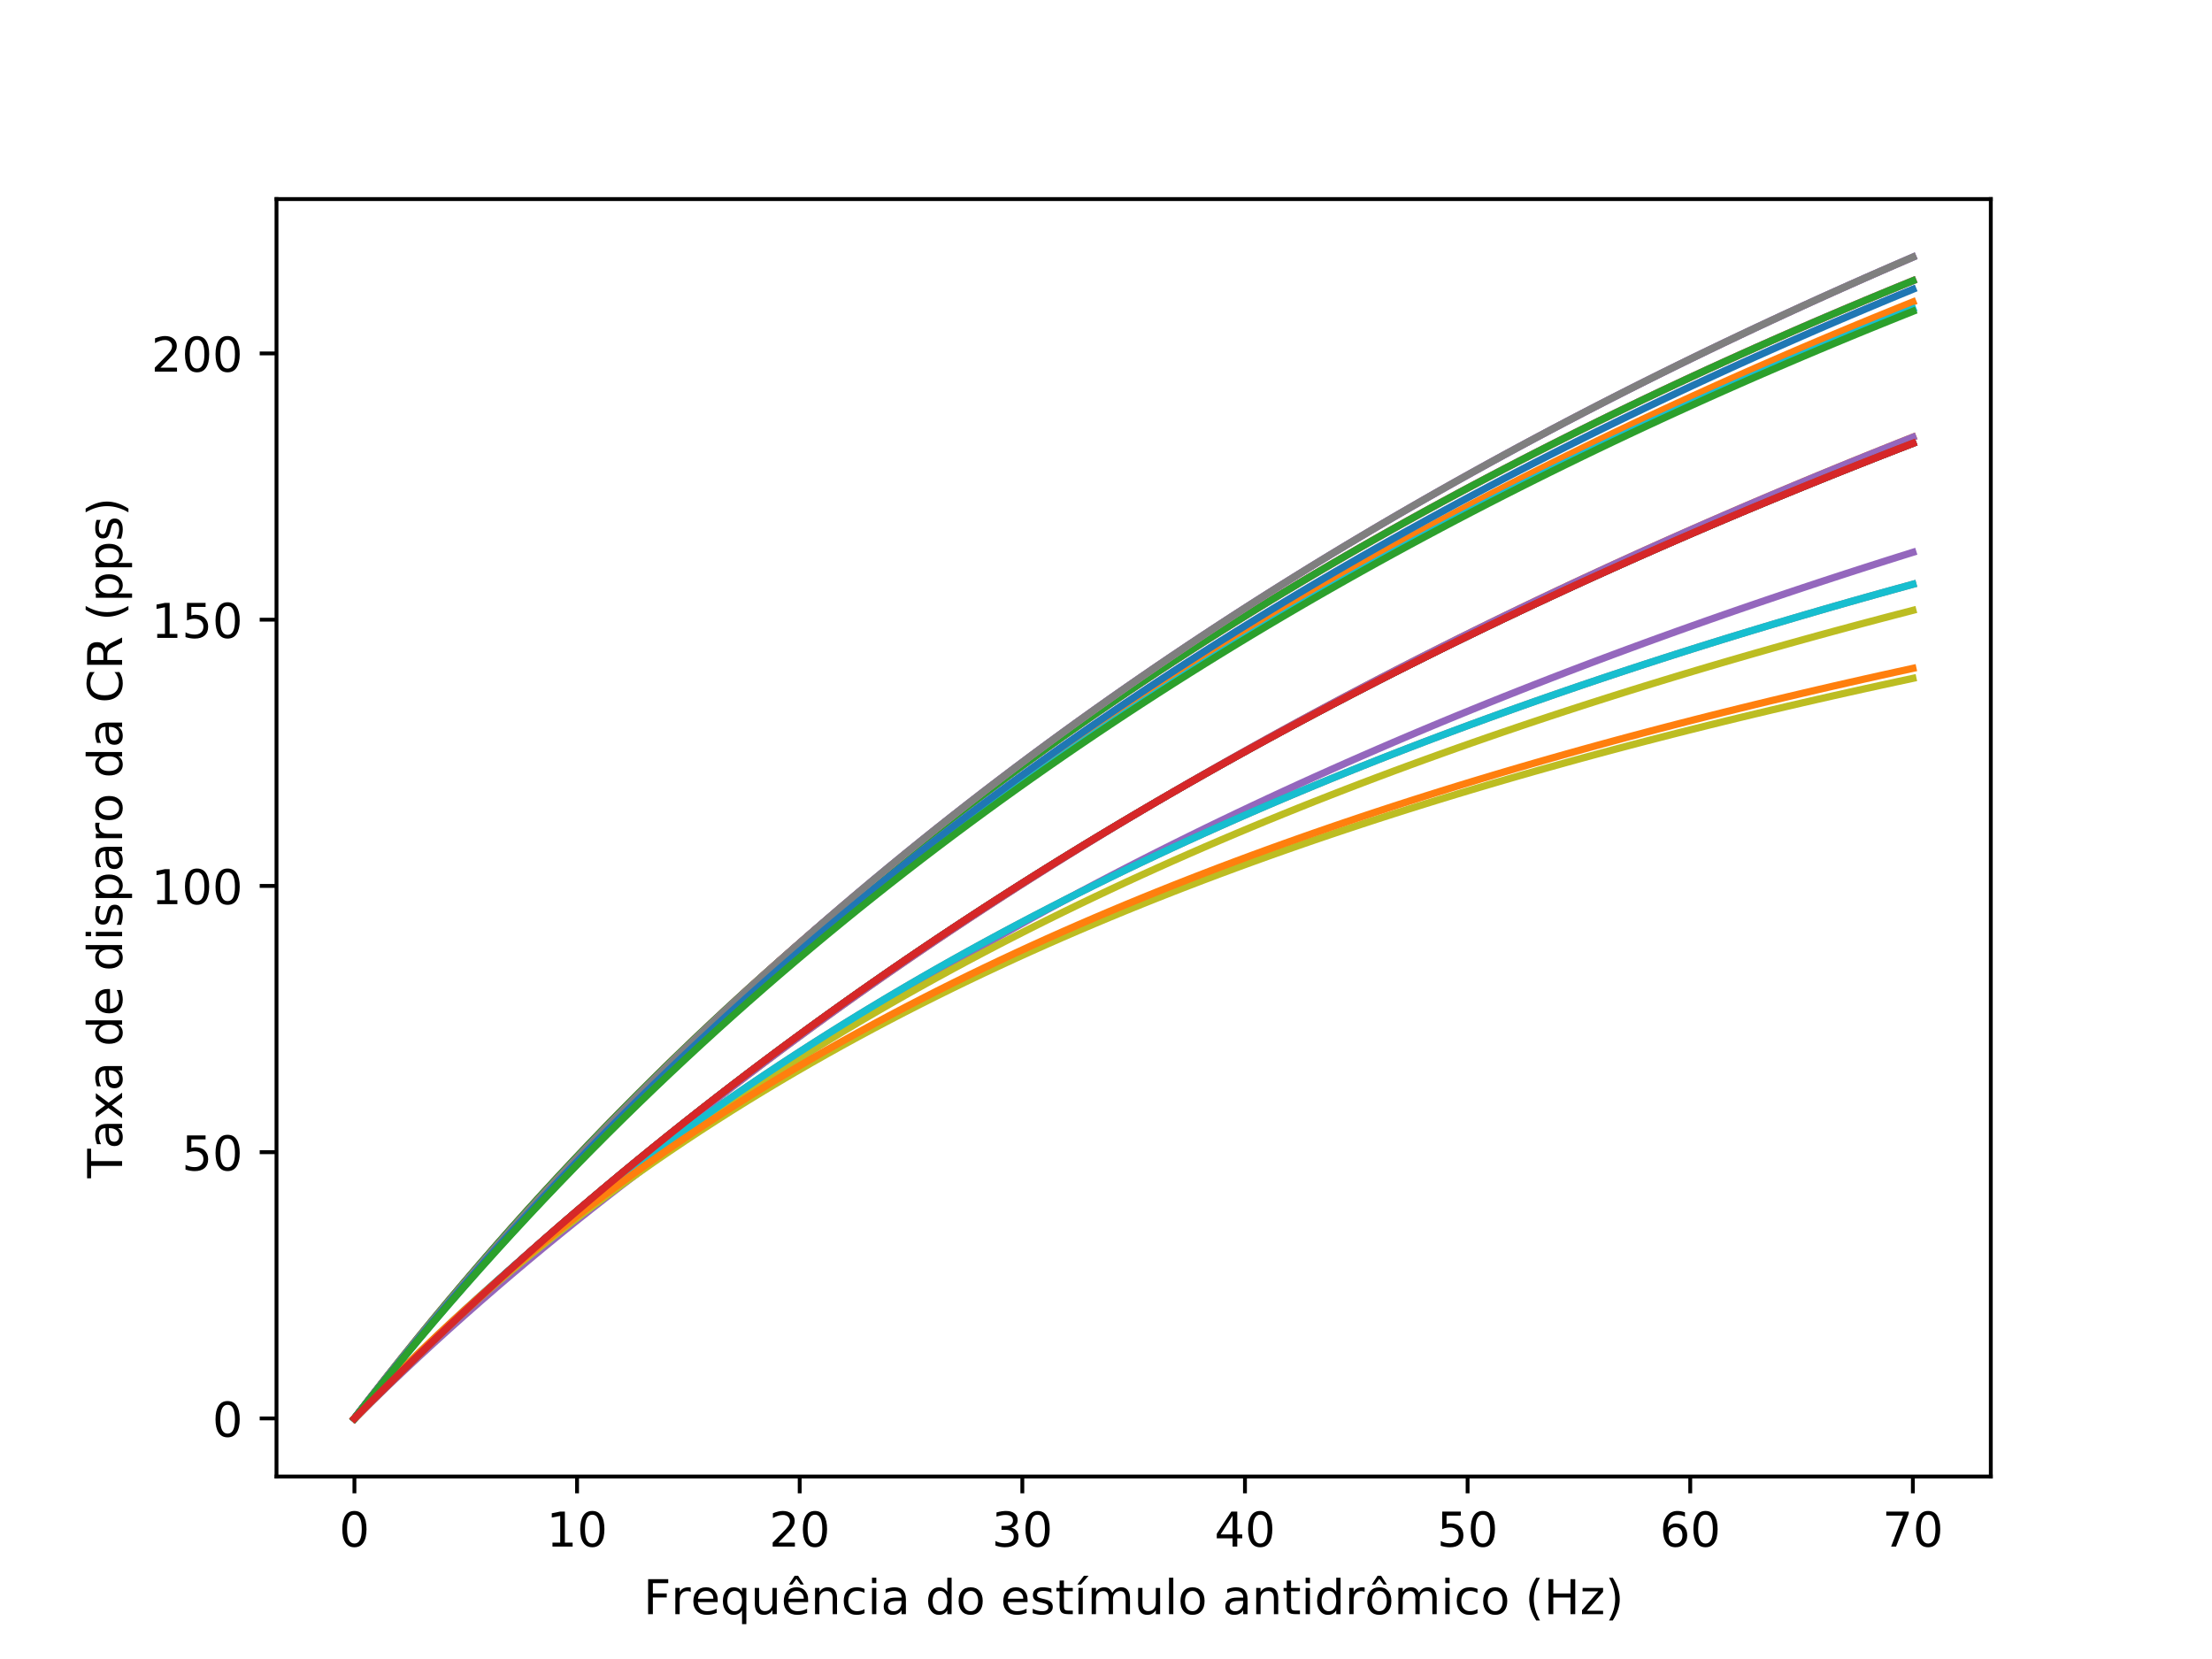 <?xml version="1.0" encoding="utf-8" standalone="no"?>
<!DOCTYPE svg PUBLIC "-//W3C//DTD SVG 1.1//EN"
  "http://www.w3.org/Graphics/SVG/1.1/DTD/svg11.dtd">
<!-- Created with matplotlib (https://matplotlib.org/) -->
<svg height="345.6pt" version="1.1" viewBox="0 0 460.8 345.6" width="460.8pt" xmlns="http://www.w3.org/2000/svg" xmlns:xlink="http://www.w3.org/1999/xlink">
 <defs>
  <style type="text/css">
*{stroke-linecap:butt;stroke-linejoin:round;}
  </style>
 </defs>
 <g id="figure_1">
  <g id="patch_1">
   <path d="M 0 345.6 
L 460.8 345.6 
L 460.8 0 
L 0 0 
z
" style="fill:#ffffff;"/>
  </g>
  <g id="axes_1">
   <g id="patch_2">
    <path d="M 57.6 307.584 
L 414.72 307.584 
L 414.72 41.472 
L 57.6 41.472 
z
" style="fill:#ffffff;"/>
   </g>
   <g id="matplotlib.axis_1">
    <g id="xtick_1">
     <g id="line2d_1">
      <defs>
       <path d="M 0 0 
L 0 3.5 
" id="m91ce67bda8" style="stroke:#000000;stroke-width:0.8;"/>
      </defs>
      <g>
       <use style="stroke:#000000;stroke-width:0.8;" x="73.833" xlink:href="#m91ce67bda8" y="307.584"/>
      </g>
     </g>
     <g id="text_1">
      <!-- 0 -->
      <defs>
       <path d="M 31.781 66.406 
Q 24.172 66.406 20.328 58.906 
Q 16.5 51.422 16.5 36.375 
Q 16.5 21.391 20.328 13.891 
Q 24.172 6.391 31.781 6.391 
Q 39.453 6.391 43.281 13.891 
Q 47.125 21.391 47.125 36.375 
Q 47.125 51.422 43.281 58.906 
Q 39.453 66.406 31.781 66.406 
z
M 31.781 74.219 
Q 44.047 74.219 50.516 64.516 
Q 56.984 54.828 56.984 36.375 
Q 56.984 17.969 50.516 8.266 
Q 44.047 -1.422 31.781 -1.422 
Q 19.531 -1.422 13.062 8.266 
Q 6.594 17.969 6.594 36.375 
Q 6.594 54.828 13.062 64.516 
Q 19.531 74.219 31.781 74.219 
z
" id="DejaVuSans-48"/>
      </defs>
      <g transform="translate(70.651 322.182)scale(0.1 -0.1)">
       <use xlink:href="#DejaVuSans-48"/>
      </g>
     </g>
    </g>
    <g id="xtick_2">
     <g id="line2d_2">
      <g>
       <use style="stroke:#000000;stroke-width:0.8;" x="120.212" xlink:href="#m91ce67bda8" y="307.584"/>
      </g>
     </g>
     <g id="text_2">
      <!-- 10 -->
      <defs>
       <path d="M 12.406 8.297 
L 28.516 8.297 
L 28.516 63.922 
L 10.984 60.406 
L 10.984 69.391 
L 28.422 72.906 
L 38.281 72.906 
L 38.281 8.297 
L 54.391 8.297 
L 54.391 0 
L 12.406 0 
z
" id="DejaVuSans-49"/>
      </defs>
      <g transform="translate(113.849 322.182)scale(0.1 -0.1)">
       <use xlink:href="#DejaVuSans-49"/>
       <use x="63.623" xlink:href="#DejaVuSans-48"/>
      </g>
     </g>
    </g>
    <g id="xtick_3">
     <g id="line2d_3">
      <g>
       <use style="stroke:#000000;stroke-width:0.8;" x="166.591" xlink:href="#m91ce67bda8" y="307.584"/>
      </g>
     </g>
     <g id="text_3">
      <!-- 20 -->
      <defs>
       <path d="M 19.188 8.297 
L 53.609 8.297 
L 53.609 0 
L 7.328 0 
L 7.328 8.297 
Q 12.938 14.109 22.625 23.891 
Q 32.328 33.688 34.812 36.531 
Q 39.547 41.844 41.422 45.531 
Q 43.312 49.219 43.312 52.781 
Q 43.312 58.594 39.234 62.25 
Q 35.156 65.922 28.609 65.922 
Q 23.969 65.922 18.812 64.312 
Q 13.672 62.703 7.812 59.422 
L 7.812 69.391 
Q 13.766 71.781 18.938 73 
Q 24.125 74.219 28.422 74.219 
Q 39.75 74.219 46.484 68.547 
Q 53.219 62.891 53.219 53.422 
Q 53.219 48.922 51.531 44.891 
Q 49.859 40.875 45.406 35.406 
Q 44.188 33.984 37.641 27.219 
Q 31.109 20.453 19.188 8.297 
z
" id="DejaVuSans-50"/>
      </defs>
      <g transform="translate(160.229 322.182)scale(0.1 -0.1)">
       <use xlink:href="#DejaVuSans-50"/>
       <use x="63.623" xlink:href="#DejaVuSans-48"/>
      </g>
     </g>
    </g>
    <g id="xtick_4">
     <g id="line2d_4">
      <g>
       <use style="stroke:#000000;stroke-width:0.8;" x="212.97" xlink:href="#m91ce67bda8" y="307.584"/>
      </g>
     </g>
     <g id="text_4">
      <!-- 30 -->
      <defs>
       <path d="M 40.578 39.312 
Q 47.656 37.797 51.625 33 
Q 55.609 28.219 55.609 21.188 
Q 55.609 10.406 48.188 4.484 
Q 40.766 -1.422 27.094 -1.422 
Q 22.516 -1.422 17.656 -0.516 
Q 12.797 0.391 7.625 2.203 
L 7.625 11.719 
Q 11.719 9.328 16.594 8.109 
Q 21.484 6.891 26.812 6.891 
Q 36.078 6.891 40.938 10.547 
Q 45.797 14.203 45.797 21.188 
Q 45.797 27.641 41.281 31.266 
Q 36.766 34.906 28.719 34.906 
L 20.219 34.906 
L 20.219 43.016 
L 29.109 43.016 
Q 36.375 43.016 40.234 45.922 
Q 44.094 48.828 44.094 54.297 
Q 44.094 59.906 40.109 62.906 
Q 36.141 65.922 28.719 65.922 
Q 24.656 65.922 20.016 65.031 
Q 15.375 64.156 9.812 62.312 
L 9.812 71.094 
Q 15.438 72.656 20.344 73.438 
Q 25.25 74.219 29.594 74.219 
Q 40.828 74.219 47.359 69.109 
Q 53.906 64.016 53.906 55.328 
Q 53.906 49.266 50.438 45.094 
Q 46.969 40.922 40.578 39.312 
z
" id="DejaVuSans-51"/>
      </defs>
      <g transform="translate(206.608 322.182)scale(0.1 -0.1)">
       <use xlink:href="#DejaVuSans-51"/>
       <use x="63.623" xlink:href="#DejaVuSans-48"/>
      </g>
     </g>
    </g>
    <g id="xtick_5">
     <g id="line2d_5">
      <g>
       <use style="stroke:#000000;stroke-width:0.8;" x="259.35" xlink:href="#m91ce67bda8" y="307.584"/>
      </g>
     </g>
     <g id="text_5">
      <!-- 40 -->
      <defs>
       <path d="M 37.797 64.312 
L 12.891 25.391 
L 37.797 25.391 
z
M 35.203 72.906 
L 47.609 72.906 
L 47.609 25.391 
L 58.016 25.391 
L 58.016 17.188 
L 47.609 17.188 
L 47.609 0 
L 37.797 0 
L 37.797 17.188 
L 4.891 17.188 
L 4.891 26.703 
z
" id="DejaVuSans-52"/>
      </defs>
      <g transform="translate(252.987 322.182)scale(0.1 -0.1)">
       <use xlink:href="#DejaVuSans-52"/>
       <use x="63.623" xlink:href="#DejaVuSans-48"/>
      </g>
     </g>
    </g>
    <g id="xtick_6">
     <g id="line2d_6">
      <g>
       <use style="stroke:#000000;stroke-width:0.8;" x="305.729" xlink:href="#m91ce67bda8" y="307.584"/>
      </g>
     </g>
     <g id="text_6">
      <!-- 50 -->
      <defs>
       <path d="M 10.797 72.906 
L 49.516 72.906 
L 49.516 64.594 
L 19.828 64.594 
L 19.828 46.734 
Q 21.969 47.469 24.109 47.828 
Q 26.266 48.188 28.422 48.188 
Q 40.625 48.188 47.75 41.5 
Q 54.891 34.812 54.891 23.391 
Q 54.891 11.625 47.562 5.094 
Q 40.234 -1.422 26.906 -1.422 
Q 22.312 -1.422 17.547 -0.641 
Q 12.797 0.141 7.719 1.703 
L 7.719 11.625 
Q 12.109 9.234 16.797 8.062 
Q 21.484 6.891 26.703 6.891 
Q 35.156 6.891 40.078 11.328 
Q 45.016 15.766 45.016 23.391 
Q 45.016 31 40.078 35.438 
Q 35.156 39.891 26.703 39.891 
Q 22.75 39.891 18.812 39.016 
Q 14.891 38.141 10.797 36.281 
z
" id="DejaVuSans-53"/>
      </defs>
      <g transform="translate(299.366 322.182)scale(0.1 -0.1)">
       <use xlink:href="#DejaVuSans-53"/>
       <use x="63.623" xlink:href="#DejaVuSans-48"/>
      </g>
     </g>
    </g>
    <g id="xtick_7">
     <g id="line2d_7">
      <g>
       <use style="stroke:#000000;stroke-width:0.8;" x="352.108" xlink:href="#m91ce67bda8" y="307.584"/>
      </g>
     </g>
     <g id="text_7">
      <!-- 60 -->
      <defs>
       <path d="M 33.016 40.375 
Q 26.375 40.375 22.484 35.828 
Q 18.609 31.297 18.609 23.391 
Q 18.609 15.531 22.484 10.953 
Q 26.375 6.391 33.016 6.391 
Q 39.656 6.391 43.531 10.953 
Q 47.406 15.531 47.406 23.391 
Q 47.406 31.297 43.531 35.828 
Q 39.656 40.375 33.016 40.375 
z
M 52.594 71.297 
L 52.594 62.312 
Q 48.875 64.062 45.094 64.984 
Q 41.312 65.922 37.594 65.922 
Q 27.828 65.922 22.672 59.328 
Q 17.531 52.734 16.797 39.406 
Q 19.672 43.656 24.016 45.922 
Q 28.375 48.188 33.594 48.188 
Q 44.578 48.188 50.953 41.516 
Q 57.328 34.859 57.328 23.391 
Q 57.328 12.156 50.688 5.359 
Q 44.047 -1.422 33.016 -1.422 
Q 20.359 -1.422 13.672 8.266 
Q 6.984 17.969 6.984 36.375 
Q 6.984 53.656 15.188 63.938 
Q 23.391 74.219 37.203 74.219 
Q 40.922 74.219 44.703 73.484 
Q 48.484 72.75 52.594 71.297 
z
" id="DejaVuSans-54"/>
      </defs>
      <g transform="translate(345.746 322.182)scale(0.1 -0.1)">
       <use xlink:href="#DejaVuSans-54"/>
       <use x="63.623" xlink:href="#DejaVuSans-48"/>
      </g>
     </g>
    </g>
    <g id="xtick_8">
     <g id="line2d_8">
      <g>
       <use style="stroke:#000000;stroke-width:0.8;" x="398.487" xlink:href="#m91ce67bda8" y="307.584"/>
      </g>
     </g>
     <g id="text_8">
      <!-- 70 -->
      <defs>
       <path d="M 8.203 72.906 
L 55.078 72.906 
L 55.078 68.703 
L 28.609 0 
L 18.312 0 
L 43.219 64.594 
L 8.203 64.594 
z
" id="DejaVuSans-55"/>
      </defs>
      <g transform="translate(392.125 322.182)scale(0.1 -0.1)">
       <use xlink:href="#DejaVuSans-55"/>
       <use x="63.623" xlink:href="#DejaVuSans-48"/>
      </g>
     </g>
    </g>
    <g id="text_9">
     <!-- Frequência do estímulo antidrômico (Hz) -->
     <defs>
      <path d="M 9.812 72.906 
L 51.703 72.906 
L 51.703 64.594 
L 19.672 64.594 
L 19.672 43.109 
L 48.578 43.109 
L 48.578 34.812 
L 19.672 34.812 
L 19.672 0 
L 9.812 0 
z
" id="DejaVuSans-70"/>
      <path d="M 41.109 46.297 
Q 39.594 47.172 37.812 47.578 
Q 36.031 48 33.891 48 
Q 26.266 48 22.188 43.047 
Q 18.109 38.094 18.109 28.812 
L 18.109 0 
L 9.078 0 
L 9.078 54.688 
L 18.109 54.688 
L 18.109 46.188 
Q 20.953 51.172 25.484 53.578 
Q 30.031 56 36.531 56 
Q 37.453 56 38.578 55.875 
Q 39.703 55.766 41.062 55.516 
z
" id="DejaVuSans-114"/>
      <path d="M 56.203 29.594 
L 56.203 25.203 
L 14.891 25.203 
Q 15.484 15.922 20.484 11.062 
Q 25.484 6.203 34.422 6.203 
Q 39.594 6.203 44.453 7.469 
Q 49.312 8.734 54.109 11.281 
L 54.109 2.781 
Q 49.266 0.734 44.188 -0.344 
Q 39.109 -1.422 33.891 -1.422 
Q 20.797 -1.422 13.156 6.188 
Q 5.516 13.812 5.516 26.812 
Q 5.516 40.234 12.766 48.109 
Q 20.016 56 32.328 56 
Q 43.359 56 49.781 48.891 
Q 56.203 41.797 56.203 29.594 
z
M 47.219 32.234 
Q 47.125 39.594 43.094 43.984 
Q 39.062 48.391 32.422 48.391 
Q 24.906 48.391 20.391 44.141 
Q 15.875 39.891 15.188 32.172 
z
" id="DejaVuSans-101"/>
      <path d="M 14.797 27.297 
Q 14.797 17.391 18.875 11.75 
Q 22.953 6.109 30.078 6.109 
Q 37.203 6.109 41.297 11.75 
Q 45.406 17.391 45.406 27.297 
Q 45.406 37.203 41.297 42.844 
Q 37.203 48.484 30.078 48.484 
Q 22.953 48.484 18.875 42.844 
Q 14.797 37.203 14.797 27.297 
z
M 45.406 8.203 
Q 42.578 3.328 38.25 0.953 
Q 33.938 -1.422 27.875 -1.422 
Q 17.969 -1.422 11.734 6.484 
Q 5.516 14.406 5.516 27.297 
Q 5.516 40.188 11.734 48.094 
Q 17.969 56 27.875 56 
Q 33.938 56 38.25 53.625 
Q 42.578 51.266 45.406 46.391 
L 45.406 54.688 
L 54.391 54.688 
L 54.391 -20.797 
L 45.406 -20.797 
z
" id="DejaVuSans-113"/>
      <path d="M 8.5 21.578 
L 8.5 54.688 
L 17.484 54.688 
L 17.484 21.922 
Q 17.484 14.156 20.5 10.266 
Q 23.531 6.391 29.594 6.391 
Q 36.859 6.391 41.078 11.031 
Q 45.312 15.672 45.312 23.688 
L 45.312 54.688 
L 54.297 54.688 
L 54.297 0 
L 45.312 0 
L 45.312 8.406 
Q 42.047 3.422 37.719 1 
Q 33.406 -1.422 27.688 -1.422 
Q 18.266 -1.422 13.375 4.438 
Q 8.5 10.297 8.5 21.578 
z
M 31.109 56 
z
" id="DejaVuSans-117"/>
      <path d="M 56.203 29.594 
L 56.203 25.203 
L 14.891 25.203 
Q 15.484 15.922 20.484 11.062 
Q 25.484 6.203 34.422 6.203 
Q 39.594 6.203 44.453 7.469 
Q 49.312 8.734 54.109 11.281 
L 54.109 2.781 
Q 49.266 0.734 44.188 -0.344 
Q 39.109 -1.422 33.891 -1.422 
Q 20.797 -1.422 13.156 6.188 
Q 5.516 13.812 5.516 26.812 
Q 5.516 40.234 12.766 48.109 
Q 20.016 56 32.328 56 
Q 43.359 56 49.781 48.891 
Q 56.203 41.797 56.203 29.594 
z
M 47.219 32.234 
Q 47.125 39.594 43.094 43.984 
Q 39.062 48.391 32.422 48.391 
Q 24.906 48.391 20.391 44.141 
Q 15.875 39.891 15.188 32.172 
z
M 28.172 79.984 
L 35.406 79.984 
L 47.359 61.625 
L 40.578 61.625 
L 31.781 73.578 
L 23 61.625 
L 16.219 61.625 
z
" id="DejaVuSans-234"/>
      <path d="M 54.891 33.016 
L 54.891 0 
L 45.906 0 
L 45.906 32.719 
Q 45.906 40.484 42.875 44.328 
Q 39.844 48.188 33.797 48.188 
Q 26.516 48.188 22.312 43.547 
Q 18.109 38.922 18.109 30.906 
L 18.109 0 
L 9.078 0 
L 9.078 54.688 
L 18.109 54.688 
L 18.109 46.188 
Q 21.344 51.125 25.703 53.562 
Q 30.078 56 35.797 56 
Q 45.219 56 50.047 50.172 
Q 54.891 44.344 54.891 33.016 
z
" id="DejaVuSans-110"/>
      <path d="M 48.781 52.594 
L 48.781 44.188 
Q 44.969 46.297 41.141 47.344 
Q 37.312 48.391 33.406 48.391 
Q 24.656 48.391 19.812 42.844 
Q 14.984 37.312 14.984 27.297 
Q 14.984 17.281 19.812 11.734 
Q 24.656 6.203 33.406 6.203 
Q 37.312 6.203 41.141 7.25 
Q 44.969 8.297 48.781 10.406 
L 48.781 2.094 
Q 45.016 0.344 40.984 -0.531 
Q 36.969 -1.422 32.422 -1.422 
Q 20.062 -1.422 12.781 6.344 
Q 5.516 14.109 5.516 27.297 
Q 5.516 40.672 12.859 48.328 
Q 20.219 56 33.016 56 
Q 37.156 56 41.109 55.141 
Q 45.062 54.297 48.781 52.594 
z
" id="DejaVuSans-99"/>
      <path d="M 9.422 54.688 
L 18.406 54.688 
L 18.406 0 
L 9.422 0 
z
M 9.422 75.984 
L 18.406 75.984 
L 18.406 64.594 
L 9.422 64.594 
z
" id="DejaVuSans-105"/>
      <path d="M 34.281 27.484 
Q 23.391 27.484 19.188 25 
Q 14.984 22.516 14.984 16.5 
Q 14.984 11.719 18.141 8.906 
Q 21.297 6.109 26.703 6.109 
Q 34.188 6.109 38.703 11.406 
Q 43.219 16.703 43.219 25.484 
L 43.219 27.484 
z
M 52.203 31.203 
L 52.203 0 
L 43.219 0 
L 43.219 8.297 
Q 40.141 3.328 35.547 0.953 
Q 30.953 -1.422 24.312 -1.422 
Q 15.922 -1.422 10.953 3.297 
Q 6 8.016 6 15.922 
Q 6 25.141 12.172 29.828 
Q 18.359 34.516 30.609 34.516 
L 43.219 34.516 
L 43.219 35.406 
Q 43.219 41.609 39.141 45 
Q 35.062 48.391 27.688 48.391 
Q 23 48.391 18.547 47.266 
Q 14.109 46.141 10.016 43.891 
L 10.016 52.203 
Q 14.938 54.109 19.578 55.047 
Q 24.219 56 28.609 56 
Q 40.484 56 46.344 49.844 
Q 52.203 43.703 52.203 31.203 
z
" id="DejaVuSans-97"/>
      <path id="DejaVuSans-32"/>
      <path d="M 45.406 46.391 
L 45.406 75.984 
L 54.391 75.984 
L 54.391 0 
L 45.406 0 
L 45.406 8.203 
Q 42.578 3.328 38.25 0.953 
Q 33.938 -1.422 27.875 -1.422 
Q 17.969 -1.422 11.734 6.484 
Q 5.516 14.406 5.516 27.297 
Q 5.516 40.188 11.734 48.094 
Q 17.969 56 27.875 56 
Q 33.938 56 38.25 53.625 
Q 42.578 51.266 45.406 46.391 
z
M 14.797 27.297 
Q 14.797 17.391 18.875 11.75 
Q 22.953 6.109 30.078 6.109 
Q 37.203 6.109 41.297 11.75 
Q 45.406 17.391 45.406 27.297 
Q 45.406 37.203 41.297 42.844 
Q 37.203 48.484 30.078 48.484 
Q 22.953 48.484 18.875 42.844 
Q 14.797 37.203 14.797 27.297 
z
" id="DejaVuSans-100"/>
      <path d="M 30.609 48.391 
Q 23.391 48.391 19.188 42.75 
Q 14.984 37.109 14.984 27.297 
Q 14.984 17.484 19.156 11.844 
Q 23.344 6.203 30.609 6.203 
Q 37.797 6.203 41.984 11.859 
Q 46.188 17.531 46.188 27.297 
Q 46.188 37.016 41.984 42.703 
Q 37.797 48.391 30.609 48.391 
z
M 30.609 56 
Q 42.328 56 49.016 48.375 
Q 55.719 40.766 55.719 27.297 
Q 55.719 13.875 49.016 6.219 
Q 42.328 -1.422 30.609 -1.422 
Q 18.844 -1.422 12.172 6.219 
Q 5.516 13.875 5.516 27.297 
Q 5.516 40.766 12.172 48.375 
Q 18.844 56 30.609 56 
z
" id="DejaVuSans-111"/>
      <path d="M 44.281 53.078 
L 44.281 44.578 
Q 40.484 46.531 36.375 47.5 
Q 32.281 48.484 27.875 48.484 
Q 21.188 48.484 17.844 46.438 
Q 14.5 44.391 14.5 40.281 
Q 14.5 37.156 16.891 35.375 
Q 19.281 33.594 26.516 31.984 
L 29.594 31.297 
Q 39.156 29.25 43.188 25.516 
Q 47.219 21.781 47.219 15.094 
Q 47.219 7.469 41.188 3.016 
Q 35.156 -1.422 24.609 -1.422 
Q 20.219 -1.422 15.453 -0.562 
Q 10.688 0.297 5.422 2 
L 5.422 11.281 
Q 10.406 8.688 15.234 7.391 
Q 20.062 6.109 24.812 6.109 
Q 31.156 6.109 34.562 8.281 
Q 37.984 10.453 37.984 14.406 
Q 37.984 18.062 35.516 20.016 
Q 33.062 21.969 24.703 23.781 
L 21.578 24.516 
Q 13.234 26.266 9.516 29.906 
Q 5.812 33.547 5.812 39.891 
Q 5.812 47.609 11.281 51.797 
Q 16.75 56 26.812 56 
Q 31.781 56 36.172 55.266 
Q 40.578 54.547 44.281 53.078 
z
" id="DejaVuSans-115"/>
      <path d="M 18.312 70.219 
L 18.312 54.688 
L 36.812 54.688 
L 36.812 47.703 
L 18.312 47.703 
L 18.312 18.016 
Q 18.312 11.328 20.141 9.422 
Q 21.969 7.516 27.594 7.516 
L 36.812 7.516 
L 36.812 0 
L 27.594 0 
Q 17.188 0 13.234 3.875 
Q 9.281 7.766 9.281 18.016 
L 9.281 47.703 
L 2.688 47.703 
L 2.688 54.688 
L 9.281 54.688 
L 9.281 70.219 
z
" id="DejaVuSans-116"/>
      <path d="M 20.703 79.984 
L 30.422 79.984 
L 14.5 61.625 
L 7.031 61.625 
z
M 9.422 54.688 
L 18.406 54.688 
L 18.406 0 
L 9.422 0 
z
M 13.922 56 
z
" id="DejaVuSans-237"/>
      <path d="M 52 44.188 
Q 55.375 50.25 60.062 53.125 
Q 64.75 56 71.094 56 
Q 79.641 56 84.281 50.016 
Q 88.922 44.047 88.922 33.016 
L 88.922 0 
L 79.891 0 
L 79.891 32.719 
Q 79.891 40.578 77.094 44.375 
Q 74.312 48.188 68.609 48.188 
Q 61.625 48.188 57.562 43.547 
Q 53.516 38.922 53.516 30.906 
L 53.516 0 
L 44.484 0 
L 44.484 32.719 
Q 44.484 40.625 41.703 44.406 
Q 38.922 48.188 33.109 48.188 
Q 26.219 48.188 22.156 43.531 
Q 18.109 38.875 18.109 30.906 
L 18.109 0 
L 9.078 0 
L 9.078 54.688 
L 18.109 54.688 
L 18.109 46.188 
Q 21.188 51.219 25.484 53.609 
Q 29.781 56 35.688 56 
Q 41.656 56 45.828 52.969 
Q 50 49.953 52 44.188 
z
" id="DejaVuSans-109"/>
      <path d="M 9.422 75.984 
L 18.406 75.984 
L 18.406 0 
L 9.422 0 
z
" id="DejaVuSans-108"/>
      <path d="M 30.609 48.391 
Q 23.391 48.391 19.188 42.75 
Q 14.984 37.109 14.984 27.297 
Q 14.984 17.484 19.156 11.844 
Q 23.344 6.203 30.609 6.203 
Q 37.797 6.203 41.984 11.859 
Q 46.188 17.531 46.188 27.297 
Q 46.188 37.016 41.984 42.703 
Q 37.797 48.391 30.609 48.391 
z
M 30.609 56 
Q 42.328 56 49.016 48.375 
Q 55.719 40.766 55.719 27.297 
Q 55.719 13.875 49.016 6.219 
Q 42.328 -1.422 30.609 -1.422 
Q 18.844 -1.422 12.172 6.219 
Q 5.516 13.875 5.516 27.297 
Q 5.516 40.766 12.172 48.375 
Q 18.844 56 30.609 56 
z
M 27 79.984 
L 34.234 79.984 
L 46.188 61.625 
L 39.406 61.625 
L 30.609 73.578 
L 21.828 61.625 
L 15.047 61.625 
z
" id="DejaVuSans-244"/>
      <path d="M 31 75.875 
Q 24.469 64.656 21.281 53.656 
Q 18.109 42.672 18.109 31.391 
Q 18.109 20.125 21.312 9.062 
Q 24.516 -2 31 -13.188 
L 23.188 -13.188 
Q 15.875 -1.703 12.234 9.375 
Q 8.594 20.453 8.594 31.391 
Q 8.594 42.281 12.203 53.312 
Q 15.828 64.359 23.188 75.875 
z
" id="DejaVuSans-40"/>
      <path d="M 9.812 72.906 
L 19.672 72.906 
L 19.672 43.016 
L 55.516 43.016 
L 55.516 72.906 
L 65.375 72.906 
L 65.375 0 
L 55.516 0 
L 55.516 34.719 
L 19.672 34.719 
L 19.672 0 
L 9.812 0 
z
" id="DejaVuSans-72"/>
      <path d="M 5.516 54.688 
L 48.188 54.688 
L 48.188 46.484 
L 14.406 7.172 
L 48.188 7.172 
L 48.188 0 
L 4.297 0 
L 4.297 8.203 
L 38.094 47.516 
L 5.516 47.516 
z
" id="DejaVuSans-122"/>
      <path d="M 8.016 75.875 
L 15.828 75.875 
Q 23.141 64.359 26.781 53.312 
Q 30.422 42.281 30.422 31.391 
Q 30.422 20.453 26.781 9.375 
Q 23.141 -1.703 15.828 -13.188 
L 8.016 -13.188 
Q 14.5 -2 17.703 9.062 
Q 20.906 20.125 20.906 31.391 
Q 20.906 42.672 17.703 53.656 
Q 14.5 64.656 8.016 75.875 
z
" id="DejaVuSans-41"/>
     </defs>
     <g transform="translate(134.037 336.261)scale(0.1 -0.1)">
      <use xlink:href="#DejaVuSans-70"/>
      <use x="57.41" xlink:href="#DejaVuSans-114"/>
      <use x="98.492" xlink:href="#DejaVuSans-101"/>
      <use x="160.016" xlink:href="#DejaVuSans-113"/>
      <use x="223.492" xlink:href="#DejaVuSans-117"/>
      <use x="286.871" xlink:href="#DejaVuSans-234"/>
      <use x="348.395" xlink:href="#DejaVuSans-110"/>
      <use x="411.773" xlink:href="#DejaVuSans-99"/>
      <use x="466.754" xlink:href="#DejaVuSans-105"/>
      <use x="494.537" xlink:href="#DejaVuSans-97"/>
      <use x="555.816" xlink:href="#DejaVuSans-32"/>
      <use x="587.604" xlink:href="#DejaVuSans-100"/>
      <use x="651.08" xlink:href="#DejaVuSans-111"/>
      <use x="712.262" xlink:href="#DejaVuSans-32"/>
      <use x="744.049" xlink:href="#DejaVuSans-101"/>
      <use x="805.572" xlink:href="#DejaVuSans-115"/>
      <use x="857.672" xlink:href="#DejaVuSans-116"/>
      <use x="896.881" xlink:href="#DejaVuSans-237"/>
      <use x="924.664" xlink:href="#DejaVuSans-109"/>
      <use x="1022.076" xlink:href="#DejaVuSans-117"/>
      <use x="1085.455" xlink:href="#DejaVuSans-108"/>
      <use x="1113.238" xlink:href="#DejaVuSans-111"/>
      <use x="1174.42" xlink:href="#DejaVuSans-32"/>
      <use x="1206.207" xlink:href="#DejaVuSans-97"/>
      <use x="1267.486" xlink:href="#DejaVuSans-110"/>
      <use x="1330.865" xlink:href="#DejaVuSans-116"/>
      <use x="1370.074" xlink:href="#DejaVuSans-105"/>
      <use x="1397.857" xlink:href="#DejaVuSans-100"/>
      <use x="1461.334" xlink:href="#DejaVuSans-114"/>
      <use x="1502.416" xlink:href="#DejaVuSans-244"/>
      <use x="1563.598" xlink:href="#DejaVuSans-109"/>
      <use x="1661.01" xlink:href="#DejaVuSans-105"/>
      <use x="1688.793" xlink:href="#DejaVuSans-99"/>
      <use x="1743.773" xlink:href="#DejaVuSans-111"/>
      <use x="1804.955" xlink:href="#DejaVuSans-32"/>
      <use x="1836.742" xlink:href="#DejaVuSans-40"/>
      <use x="1875.756" xlink:href="#DejaVuSans-72"/>
      <use x="1950.951" xlink:href="#DejaVuSans-122"/>
      <use x="2003.441" xlink:href="#DejaVuSans-41"/>
     </g>
    </g>
   </g>
   <g id="matplotlib.axis_2">
    <g id="ytick_1">
     <g id="line2d_9">
      <defs>
       <path d="M 0 0 
L -3.5 0 
" id="mee3e17ec5f" style="stroke:#000000;stroke-width:0.8;"/>
      </defs>
      <g>
       <use style="stroke:#000000;stroke-width:0.8;" x="57.6" xlink:href="#mee3e17ec5f" y="295.488"/>
      </g>
     </g>
     <g id="text_10">
      <!-- 0 -->
      <g transform="translate(44.237 299.287)scale(0.1 -0.1)">
       <use xlink:href="#DejaVuSans-48"/>
      </g>
     </g>
    </g>
    <g id="ytick_2">
     <g id="line2d_10">
      <g>
       <use style="stroke:#000000;stroke-width:0.8;" x="57.6" xlink:href="#mee3e17ec5f" y="240.021"/>
      </g>
     </g>
     <g id="text_11">
      <!-- 50 -->
      <g transform="translate(37.875 243.82)scale(0.1 -0.1)">
       <use xlink:href="#DejaVuSans-53"/>
       <use x="63.623" xlink:href="#DejaVuSans-48"/>
      </g>
     </g>
    </g>
    <g id="ytick_3">
     <g id="line2d_11">
      <g>
       <use style="stroke:#000000;stroke-width:0.8;" x="57.6" xlink:href="#mee3e17ec5f" y="184.554"/>
      </g>
     </g>
     <g id="text_12">
      <!-- 100 -->
      <g transform="translate(31.512 188.353)scale(0.1 -0.1)">
       <use xlink:href="#DejaVuSans-49"/>
       <use x="63.623" xlink:href="#DejaVuSans-48"/>
       <use x="127.246" xlink:href="#DejaVuSans-48"/>
      </g>
     </g>
    </g>
    <g id="ytick_4">
     <g id="line2d_12">
      <g>
       <use style="stroke:#000000;stroke-width:0.8;" x="57.6" xlink:href="#mee3e17ec5f" y="129.087"/>
      </g>
     </g>
     <g id="text_13">
      <!-- 150 -->
      <g transform="translate(31.512 132.887)scale(0.1 -0.1)">
       <use xlink:href="#DejaVuSans-49"/>
       <use x="63.623" xlink:href="#DejaVuSans-53"/>
       <use x="127.246" xlink:href="#DejaVuSans-48"/>
      </g>
     </g>
    </g>
    <g id="ytick_5">
     <g id="line2d_13">
      <g>
       <use style="stroke:#000000;stroke-width:0.8;" x="57.6" xlink:href="#mee3e17ec5f" y="73.62"/>
      </g>
     </g>
     <g id="text_14">
      <!-- 200 -->
      <g transform="translate(31.512 77.42)scale(0.1 -0.1)">
       <use xlink:href="#DejaVuSans-50"/>
       <use x="63.623" xlink:href="#DejaVuSans-48"/>
       <use x="127.246" xlink:href="#DejaVuSans-48"/>
      </g>
     </g>
    </g>
    <g id="text_15">
     <!-- Taxa de disparo da CR (pps) -->
     <defs>
      <path d="M -0.297 72.906 
L 61.375 72.906 
L 61.375 64.594 
L 35.5 64.594 
L 35.5 0 
L 25.594 0 
L 25.594 64.594 
L -0.297 64.594 
z
" id="DejaVuSans-84"/>
      <path d="M 54.891 54.688 
L 35.109 28.078 
L 55.906 0 
L 45.312 0 
L 29.391 21.484 
L 13.484 0 
L 2.875 0 
L 24.125 28.609 
L 4.688 54.688 
L 15.281 54.688 
L 29.781 35.203 
L 44.281 54.688 
z
" id="DejaVuSans-120"/>
      <path d="M 18.109 8.203 
L 18.109 -20.797 
L 9.078 -20.797 
L 9.078 54.688 
L 18.109 54.688 
L 18.109 46.391 
Q 20.953 51.266 25.266 53.625 
Q 29.594 56 35.594 56 
Q 45.562 56 51.781 48.094 
Q 58.016 40.188 58.016 27.297 
Q 58.016 14.406 51.781 6.484 
Q 45.562 -1.422 35.594 -1.422 
Q 29.594 -1.422 25.266 0.953 
Q 20.953 3.328 18.109 8.203 
z
M 48.688 27.297 
Q 48.688 37.203 44.609 42.844 
Q 40.531 48.484 33.406 48.484 
Q 26.266 48.484 22.188 42.844 
Q 18.109 37.203 18.109 27.297 
Q 18.109 17.391 22.188 11.75 
Q 26.266 6.109 33.406 6.109 
Q 40.531 6.109 44.609 11.75 
Q 48.688 17.391 48.688 27.297 
z
" id="DejaVuSans-112"/>
      <path d="M 64.406 67.281 
L 64.406 56.891 
Q 59.422 61.531 53.781 63.812 
Q 48.141 66.109 41.797 66.109 
Q 29.297 66.109 22.656 58.469 
Q 16.016 50.828 16.016 36.375 
Q 16.016 21.969 22.656 14.328 
Q 29.297 6.688 41.797 6.688 
Q 48.141 6.688 53.781 8.984 
Q 59.422 11.281 64.406 15.922 
L 64.406 5.609 
Q 59.234 2.094 53.438 0.328 
Q 47.656 -1.422 41.219 -1.422 
Q 24.656 -1.422 15.125 8.703 
Q 5.609 18.844 5.609 36.375 
Q 5.609 53.953 15.125 64.078 
Q 24.656 74.219 41.219 74.219 
Q 47.75 74.219 53.531 72.484 
Q 59.328 70.75 64.406 67.281 
z
" id="DejaVuSans-67"/>
      <path d="M 44.391 34.188 
Q 47.562 33.109 50.562 29.594 
Q 53.562 26.078 56.594 19.922 
L 66.609 0 
L 56 0 
L 46.688 18.703 
Q 43.062 26.031 39.672 28.422 
Q 36.281 30.812 30.422 30.812 
L 19.672 30.812 
L 19.672 0 
L 9.812 0 
L 9.812 72.906 
L 32.078 72.906 
Q 44.578 72.906 50.734 67.672 
Q 56.891 62.453 56.891 51.906 
Q 56.891 45.016 53.688 40.469 
Q 50.484 35.938 44.391 34.188 
z
M 19.672 64.797 
L 19.672 38.922 
L 32.078 38.922 
Q 39.203 38.922 42.844 42.219 
Q 46.484 45.516 46.484 51.906 
Q 46.484 58.297 42.844 61.547 
Q 39.203 64.797 32.078 64.797 
z
" id="DejaVuSans-82"/>
     </defs>
     <g transform="translate(25.433 245.431)rotate(-90)scale(0.1 -0.1)">
      <use xlink:href="#DejaVuSans-84"/>
      <use x="60.834" xlink:href="#DejaVuSans-97"/>
      <use x="122.113" xlink:href="#DejaVuSans-120"/>
      <use x="181.293" xlink:href="#DejaVuSans-97"/>
      <use x="242.572" xlink:href="#DejaVuSans-32"/>
      <use x="274.359" xlink:href="#DejaVuSans-100"/>
      <use x="337.836" xlink:href="#DejaVuSans-101"/>
      <use x="399.359" xlink:href="#DejaVuSans-32"/>
      <use x="431.146" xlink:href="#DejaVuSans-100"/>
      <use x="494.623" xlink:href="#DejaVuSans-105"/>
      <use x="522.406" xlink:href="#DejaVuSans-115"/>
      <use x="574.506" xlink:href="#DejaVuSans-112"/>
      <use x="637.982" xlink:href="#DejaVuSans-97"/>
      <use x="699.262" xlink:href="#DejaVuSans-114"/>
      <use x="740.344" xlink:href="#DejaVuSans-111"/>
      <use x="801.525" xlink:href="#DejaVuSans-32"/>
      <use x="833.312" xlink:href="#DejaVuSans-100"/>
      <use x="896.789" xlink:href="#DejaVuSans-97"/>
      <use x="958.068" xlink:href="#DejaVuSans-32"/>
      <use x="989.855" xlink:href="#DejaVuSans-67"/>
      <use x="1059.68" xlink:href="#DejaVuSans-82"/>
      <use x="1129.162" xlink:href="#DejaVuSans-32"/>
      <use x="1160.949" xlink:href="#DejaVuSans-40"/>
      <use x="1199.963" xlink:href="#DejaVuSans-112"/>
      <use x="1263.439" xlink:href="#DejaVuSans-112"/>
      <use x="1326.916" xlink:href="#DejaVuSans-115"/>
      <use x="1379.016" xlink:href="#DejaVuSans-41"/>
     </g>
    </g>
   </g>
   <g id="line2d_14">
    <path clip-path="url(#p0140a983a5)" d="M 73.833 295.488 
L 77.112 291.286 
L 80.391 287.145 
L 83.671 283.064 
L 86.95 279.042 
L 90.229 275.077 
L 93.509 271.169 
L 96.788 267.315 
L 100.067 263.515 
L 103.347 259.768 
L 106.626 256.072 
L 109.905 252.427 
L 113.185 248.832 
L 116.464 245.285 
L 119.743 241.786 
L 123.023 238.333 
L 126.302 234.926 
L 129.581 231.563 
L 132.861 228.245 
L 136.14 224.97 
L 139.42 221.736 
L 142.699 218.545 
L 145.978 215.393 
L 149.258 212.282 
L 152.537 209.21 
L 155.816 206.176 
L 159.096 203.18 
L 162.375 200.22 
L 165.654 197.297 
L 168.934 194.41 
L 172.213 191.558 
L 175.492 188.739 
L 178.772 185.955 
L 182.051 183.204 
L 185.33 180.485 
L 188.61 177.798 
L 191.889 175.143 
L 195.168 172.518 
L 198.448 169.924 
L 201.727 167.359 
L 205.006 164.824 
L 208.286 162.318 
L 211.565 159.839 
L 214.844 157.389 
L 218.124 154.966 
L 221.403 152.57 
L 224.682 150.2 
L 227.962 147.857 
L 231.241 145.539 
L 234.52 143.246 
L 237.8 140.978 
L 241.079 138.734 
L 244.358 136.514 
L 247.638 134.318 
L 250.917 132.145 
L 254.196 129.995 
L 257.476 127.867 
L 260.755 125.762 
L 264.034 123.678 
L 267.314 121.616 
L 270.593 119.575 
L 273.872 117.554 
L 277.152 115.555 
L 280.431 113.575 
L 283.71 111.615 
L 286.99 109.675 
L 290.269 107.754 
L 293.548 105.852 
L 296.828 103.969 
L 300.107 102.104 
L 303.386 100.258 
L 306.666 98.429 
L 309.945 96.618 
L 313.224 94.825 
L 316.504 93.048 
L 319.783 91.289 
L 323.062 89.546 
L 326.342 87.819 
L 329.621 86.109 
L 332.9 84.415 
L 336.18 82.736 
L 339.459 81.073 
L 342.739 79.426 
L 346.018 77.793 
L 349.297 76.175 
L 352.577 74.572 
L 355.856 72.984 
L 359.135 71.41 
L 362.415 69.85 
L 365.694 68.303 
L 368.973 66.771 
L 372.253 65.252 
L 375.532 63.747 
L 378.811 62.254 
L 382.091 60.775 
L 385.37 59.309 
L 388.649 57.855 
L 391.929 56.414 
L 395.208 54.985 
L 398.487 53.568 
" style="fill:none;stroke:#1f77b4;stroke-linecap:square;stroke-width:1.5;"/>
   </g>
   <g id="line2d_15">
    <path clip-path="url(#p0140a983a5)" d="M 73.833 295.488 
L 77.112 291.324 
L 80.391 287.224 
L 83.671 283.189 
L 86.95 279.215 
L 90.229 275.302 
L 93.509 271.449 
L 96.788 267.653 
L 100.067 263.915 
L 103.347 260.231 
L 106.626 256.602 
L 109.905 253.026 
L 113.185 249.502 
L 116.464 246.029 
L 119.743 242.605 
L 123.023 239.23 
L 126.302 235.903 
L 129.581 232.622 
L 132.861 229.386 
L 136.14 226.196 
L 139.42 223.049 
L 142.699 219.945 
L 145.978 216.883 
L 149.258 213.862 
L 152.537 210.881 
L 155.816 207.94 
L 159.096 205.038 
L 162.375 202.174 
L 165.654 199.347 
L 168.934 196.556 
L 172.213 193.801 
L 175.492 191.082 
L 178.772 188.397 
L 182.051 185.745 
L 185.33 183.127 
L 188.61 180.541 
L 191.889 177.988 
L 195.168 175.465 
L 198.448 172.974 
L 201.727 170.512 
L 205.006 168.081 
L 208.286 165.678 
L 211.565 163.304 
L 214.844 160.959 
L 218.124 158.641 
L 221.403 156.35 
L 224.682 154.085 
L 227.962 151.847 
L 231.241 149.635 
L 234.52 147.448 
L 237.8 145.286 
L 241.079 143.148 
L 244.358 141.034 
L 247.638 138.944 
L 250.917 136.877 
L 254.196 134.833 
L 257.476 132.812 
L 260.755 130.812 
L 264.034 128.835 
L 267.314 126.879 
L 270.593 124.943 
L 273.872 123.029 
L 277.152 121.135 
L 280.431 119.261 
L 283.71 117.407 
L 286.99 115.572 
L 290.269 113.756 
L 293.548 111.959 
L 296.828 110.181 
L 300.107 108.421 
L 303.386 106.679 
L 306.666 104.954 
L 309.945 103.247 
L 313.224 101.557 
L 316.504 99.884 
L 319.783 98.228 
L 323.062 96.588 
L 326.342 94.965 
L 329.621 93.357 
L 332.9 91.765 
L 336.18 90.188 
L 339.459 88.627 
L 342.739 87.081 
L 346.018 85.549 
L 349.297 84.032 
L 352.577 82.53 
L 355.856 81.041 
L 359.135 79.567 
L 362.415 78.106 
L 365.694 76.659 
L 368.973 75.226 
L 372.253 73.806 
L 375.532 72.398 
L 378.811 71.004 
L 382.091 69.622 
L 385.37 68.253 
L 388.649 66.896 
L 391.929 65.551 
L 395.208 64.219 
L 398.487 62.898 
" style="fill:none;stroke:#ff7f0e;stroke-linecap:square;stroke-width:1.5;"/>
   </g>
   <g id="line2d_16">
    <path clip-path="url(#p0140a983a5)" d="M 73.833 295.488 
L 77.112 292.18 
L 80.391 288.913 
L 83.671 285.686 
L 86.95 282.498 
L 90.229 279.35 
L 93.509 276.24 
L 96.788 273.167 
L 100.067 270.131 
L 103.347 267.131 
L 106.626 264.166 
L 109.905 261.237 
L 113.185 258.342 
L 116.464 255.48 
L 119.743 252.651 
L 123.023 249.855 
L 126.302 247.091 
L 129.581 244.358 
L 132.861 241.657 
L 136.14 238.985 
L 139.42 236.343 
L 142.699 233.731 
L 145.978 231.148 
L 149.258 228.593 
L 152.537 226.065 
L 155.816 223.566 
L 159.096 221.093 
L 162.375 218.647 
L 165.654 216.227 
L 168.934 213.833 
L 172.213 211.464 
L 175.492 209.12 
L 178.772 206.8 
L 182.051 204.505 
L 185.33 202.233 
L 188.61 199.985 
L 191.889 197.76 
L 195.168 195.558 
L 198.448 193.378 
L 201.727 191.22 
L 205.006 189.084 
L 208.286 186.969 
L 211.565 184.875 
L 214.844 182.802 
L 218.124 180.749 
L 221.403 178.716 
L 224.682 176.703 
L 227.962 174.71 
L 231.241 172.736 
L 234.52 170.781 
L 237.8 168.845 
L 241.079 166.927 
L 244.358 165.027 
L 247.638 163.145 
L 250.917 161.281 
L 254.196 159.434 
L 257.476 157.605 
L 260.755 155.792 
L 264.034 153.996 
L 267.314 152.217 
L 270.593 150.453 
L 273.872 148.706 
L 277.152 146.975 
L 280.431 145.259 
L 283.71 143.559 
L 286.99 141.873 
L 290.269 140.203 
L 293.548 138.548 
L 296.828 136.907 
L 300.107 135.28 
L 303.386 133.668 
L 306.666 132.07 
L 309.945 130.485 
L 313.224 128.914 
L 316.504 127.357 
L 319.783 125.813 
L 323.062 124.282 
L 326.342 122.764 
L 329.621 121.259 
L 332.9 119.767 
L 336.18 118.287 
L 339.459 116.819 
L 342.739 115.364 
L 346.018 113.92 
L 349.297 112.489 
L 352.577 111.069 
L 355.856 109.661 
L 359.135 108.264 
L 362.415 106.878 
L 365.694 105.504 
L 368.973 104.141 
L 372.253 102.788 
L 375.532 101.447 
L 378.811 100.116 
L 382.091 98.795 
L 385.37 97.485 
L 388.649 96.186 
L 391.929 94.896 
L 395.208 93.616 
L 398.487 92.347 
" style="fill:none;stroke:#2ca02c;stroke-linecap:square;stroke-width:1.5;"/>
   </g>
   <g id="line2d_17">
    <path clip-path="url(#p0140a983a5)" d="M 73.833 295.488 
L 77.112 291.227 
L 80.391 287.033 
L 83.671 282.905 
L 86.95 278.841 
L 90.229 274.84 
L 93.509 270.9 
L 96.788 267.02 
L 100.067 263.198 
L 103.347 259.433 
L 106.626 255.725 
L 109.905 252.071 
L 113.185 248.471 
L 116.464 244.922 
L 119.743 241.426 
L 123.023 237.979 
L 126.302 234.581 
L 129.581 231.231 
L 132.861 227.928 
L 136.14 224.671 
L 139.42 221.459 
L 142.699 218.292 
L 145.978 215.167 
L 149.258 212.085 
L 152.537 209.044 
L 155.816 206.044 
L 159.096 203.084 
L 162.375 200.162 
L 165.654 197.279 
L 168.934 194.434 
L 172.213 191.625 
L 175.492 188.853 
L 178.772 186.115 
L 182.051 183.413 
L 185.33 180.745 
L 188.61 178.11 
L 191.889 175.507 
L 195.168 172.937 
L 198.448 170.399 
L 201.727 167.892 
L 205.006 165.415 
L 208.286 162.968 
L 211.565 160.55 
L 214.844 158.161 
L 218.124 155.801 
L 221.403 153.468 
L 224.682 151.163 
L 227.962 148.885 
L 231.241 146.633 
L 234.52 144.407 
L 237.8 142.206 
L 241.079 140.03 
L 244.358 137.879 
L 247.638 135.753 
L 250.917 133.65 
L 254.196 131.57 
L 257.476 129.514 
L 260.755 127.48 
L 264.034 125.469 
L 267.314 123.479 
L 270.593 121.511 
L 273.872 119.564 
L 277.152 117.638 
L 280.431 115.732 
L 283.71 113.847 
L 286.99 111.982 
L 290.269 110.136 
L 293.548 108.309 
L 296.828 106.502 
L 300.107 104.713 
L 303.386 102.942 
L 306.666 101.19 
L 309.945 99.455 
L 313.224 97.738 
L 316.504 96.038 
L 319.783 94.355 
L 323.062 92.689 
L 326.342 91.04 
L 329.621 89.406 
L 332.9 87.789 
L 336.18 86.188 
L 339.459 84.602 
L 342.739 83.032 
L 346.018 81.476 
L 349.297 79.936 
L 352.577 78.41 
L 355.856 76.899 
L 359.135 75.402 
L 362.415 73.919 
L 365.694 72.45 
L 368.973 70.995 
L 372.253 69.553 
L 375.532 68.124 
L 378.811 66.709 
L 382.091 65.307 
L 385.37 63.917 
L 388.649 62.54 
L 391.929 61.175 
L 395.208 59.823 
L 398.487 58.483 
" style="fill:none;stroke:#d62728;stroke-linecap:square;stroke-width:1.5;"/>
   </g>
   <g id="line2d_18">
    <path clip-path="url(#p0140a983a5)" d="M 73.833 295.488 
L 77.112 292.271 
L 80.391 289.104 
L 83.671 285.986 
L 86.95 282.915 
L 90.229 279.891 
L 93.509 276.912 
L 96.788 273.978 
L 100.067 271.087 
L 103.347 268.239 
L 106.626 265.432 
L 109.905 262.666 
L 113.185 259.939 
L 116.464 257.252 
L 119.743 254.602 
L 123.023 251.99 
L 126.302 249.414 
L 129.581 246.874 
L 132.861 244.37 
L 136.14 241.899 
L 139.42 239.462 
L 142.699 237.058 
L 145.978 234.686 
L 149.258 232.346 
L 152.537 230.036 
L 155.816 227.758 
L 159.096 225.508 
L 162.375 223.288 
L 165.654 221.097 
L 168.934 218.934 
L 172.213 216.798 
L 175.492 214.689 
L 178.772 212.607 
L 182.051 210.551 
L 185.33 208.52 
L 188.61 206.515 
L 191.889 204.534 
L 195.168 202.577 
L 198.448 200.644 
L 201.727 198.734 
L 205.006 196.847 
L 208.286 194.982 
L 211.565 193.14 
L 214.844 191.319 
L 218.124 189.519 
L 221.403 187.74 
L 224.682 185.982 
L 227.962 184.244 
L 231.241 182.526 
L 234.52 180.828 
L 237.8 179.148 
L 241.079 177.488 
L 244.358 175.846 
L 247.638 174.222 
L 250.917 172.616 
L 254.196 171.028 
L 257.476 169.457 
L 260.755 167.904 
L 264.034 166.367 
L 267.314 164.846 
L 270.593 163.342 
L 273.872 161.854 
L 277.152 160.381 
L 280.431 158.924 
L 283.71 157.482 
L 286.99 156.056 
L 290.269 154.644 
L 293.548 153.246 
L 296.828 151.863 
L 300.107 150.494 
L 303.386 149.139 
L 306.666 147.798 
L 309.945 146.47 
L 313.224 145.155 
L 316.504 143.854 
L 319.783 142.565 
L 323.062 141.289 
L 326.342 140.025 
L 329.621 138.774 
L 332.9 137.535 
L 336.18 136.308 
L 339.459 135.093 
L 342.739 133.889 
L 346.018 132.697 
L 349.297 131.516 
L 352.577 130.346 
L 355.856 129.187 
L 359.135 128.039 
L 362.415 126.902 
L 365.694 125.775 
L 368.973 124.659 
L 372.253 123.553 
L 375.532 122.457 
L 378.811 121.37 
L 382.091 120.294 
L 385.37 119.228 
L 388.649 118.171 
L 391.929 117.123 
L 395.208 116.085 
L 398.487 115.056 
" style="fill:none;stroke:#9467bd;stroke-linecap:square;stroke-width:1.5;"/>
   </g>
   <g id="line2d_19">
    <path clip-path="url(#p0140a983a5)" d="M 73.833 295.488 
L 77.112 292.18 
L 80.391 288.913 
L 83.671 285.686 
L 86.95 282.498 
L 90.229 279.35 
L 93.509 276.24 
L 96.788 273.167 
L 100.067 270.131 
L 103.347 267.131 
L 106.626 264.166 
L 109.905 261.237 
L 113.185 258.342 
L 116.464 255.48 
L 119.743 252.651 
L 123.023 249.855 
L 126.302 247.091 
L 129.581 244.358 
L 132.861 241.657 
L 136.14 238.985 
L 139.42 236.343 
L 142.699 233.731 
L 145.978 231.148 
L 149.258 228.593 
L 152.537 226.065 
L 155.816 223.566 
L 159.096 221.093 
L 162.375 218.647 
L 165.654 216.227 
L 168.934 213.833 
L 172.213 211.464 
L 175.492 209.12 
L 178.772 206.8 
L 182.051 204.505 
L 185.33 202.233 
L 188.61 199.985 
L 191.889 197.76 
L 195.168 195.558 
L 198.448 193.378 
L 201.727 191.22 
L 205.006 189.084 
L 208.286 186.969 
L 211.565 184.875 
L 214.844 182.802 
L 218.124 180.749 
L 221.403 178.716 
L 224.682 176.703 
L 227.962 174.71 
L 231.241 172.736 
L 234.52 170.781 
L 237.8 168.845 
L 241.079 166.927 
L 244.358 165.027 
L 247.638 163.145 
L 250.917 161.281 
L 254.196 159.434 
L 257.476 157.605 
L 260.755 155.792 
L 264.034 153.996 
L 267.314 152.217 
L 270.593 150.453 
L 273.872 148.706 
L 277.152 146.975 
L 280.431 145.259 
L 283.71 143.559 
L 286.99 141.873 
L 290.269 140.203 
L 293.548 138.548 
L 296.828 136.907 
L 300.107 135.28 
L 303.386 133.668 
L 306.666 132.07 
L 309.945 130.485 
L 313.224 128.914 
L 316.504 127.357 
L 319.783 125.813 
L 323.062 124.282 
L 326.342 122.764 
L 329.621 121.259 
L 332.9 119.767 
L 336.18 118.287 
L 339.459 116.819 
L 342.739 115.364 
L 346.018 113.92 
L 349.297 112.489 
L 352.577 111.069 
L 355.856 109.661 
L 359.135 108.264 
L 362.415 106.878 
L 365.694 105.504 
L 368.973 104.141 
L 372.253 102.788 
L 375.532 101.447 
L 378.811 100.116 
L 382.091 98.795 
L 385.37 97.485 
L 388.649 96.186 
L 391.929 94.896 
L 395.208 93.616 
L 398.487 92.347 
" style="fill:none;stroke:#8c564b;stroke-linecap:square;stroke-width:1.5;"/>
   </g>
   <g id="line2d_20">
    <path clip-path="url(#p0140a983a5)" d="M 73.833 295.488 
L 77.112 291.227 
L 80.391 287.033 
L 83.671 282.905 
L 86.95 278.841 
L 90.229 274.84 
L 93.509 270.9 
L 96.788 267.02 
L 100.067 263.198 
L 103.347 259.433 
L 106.626 255.725 
L 109.905 252.071 
L 113.185 248.471 
L 116.464 244.922 
L 119.743 241.426 
L 123.023 237.979 
L 126.302 234.581 
L 129.581 231.231 
L 132.861 227.928 
L 136.14 224.671 
L 139.42 221.459 
L 142.699 218.292 
L 145.978 215.167 
L 149.258 212.085 
L 152.537 209.044 
L 155.816 206.044 
L 159.096 203.084 
L 162.375 200.162 
L 165.654 197.279 
L 168.934 194.434 
L 172.213 191.625 
L 175.492 188.853 
L 178.772 186.115 
L 182.051 183.413 
L 185.33 180.745 
L 188.61 178.11 
L 191.889 175.507 
L 195.168 172.937 
L 198.448 170.399 
L 201.727 167.892 
L 205.006 165.415 
L 208.286 162.968 
L 211.565 160.55 
L 214.844 158.161 
L 218.124 155.801 
L 221.403 153.468 
L 224.682 151.163 
L 227.962 148.885 
L 231.241 146.633 
L 234.52 144.407 
L 237.8 142.206 
L 241.079 140.03 
L 244.358 137.879 
L 247.638 135.753 
L 250.917 133.65 
L 254.196 131.57 
L 257.476 129.514 
L 260.755 127.48 
L 264.034 125.469 
L 267.314 123.479 
L 270.593 121.511 
L 273.872 119.564 
L 277.152 117.638 
L 280.431 115.732 
L 283.71 113.847 
L 286.99 111.982 
L 290.269 110.136 
L 293.548 108.309 
L 296.828 106.502 
L 300.107 104.713 
L 303.386 102.942 
L 306.666 101.19 
L 309.945 99.455 
L 313.224 97.738 
L 316.504 96.038 
L 319.783 94.355 
L 323.062 92.689 
L 326.342 91.04 
L 329.621 89.406 
L 332.9 87.789 
L 336.18 86.188 
L 339.459 84.602 
L 342.739 83.032 
L 346.018 81.476 
L 349.297 79.936 
L 352.577 78.41 
L 355.856 76.899 
L 359.135 75.402 
L 362.415 73.919 
L 365.694 72.45 
L 368.973 70.995 
L 372.253 69.553 
L 375.532 68.124 
L 378.811 66.709 
L 382.091 65.307 
L 385.37 63.917 
L 388.649 62.54 
L 391.929 61.175 
L 395.208 59.823 
L 398.487 58.483 
" style="fill:none;stroke:#e377c2;stroke-linecap:square;stroke-width:1.5;"/>
   </g>
   <g id="line2d_21">
    <path clip-path="url(#p0140a983a5)" d="M 73.833 295.488 
L 77.112 292.08 
L 80.391 288.737 
L 83.671 285.457 
L 86.95 282.239 
L 90.229 279.08 
L 93.509 275.978 
L 96.788 272.933 
L 100.067 269.943 
L 103.347 267.007 
L 106.626 264.122 
L 109.905 261.288 
L 113.185 258.503 
L 116.464 255.766 
L 119.743 253.076 
L 123.023 250.431 
L 126.302 247.831 
L 129.581 245.274 
L 132.861 242.759 
L 136.14 240.286 
L 139.42 237.852 
L 142.699 235.458 
L 145.978 233.102 
L 149.258 230.784 
L 152.537 228.502 
L 155.816 226.256 
L 159.096 224.044 
L 162.375 221.866 
L 165.654 219.722 
L 168.934 217.61 
L 172.213 215.53 
L 175.492 213.481 
L 178.772 211.462 
L 182.051 209.473 
L 185.33 207.513 
L 188.61 205.581 
L 191.889 203.678 
L 195.168 201.801 
L 198.448 199.951 
L 201.727 198.127 
L 205.006 196.328 
L 208.286 194.554 
L 211.565 192.805 
L 214.844 191.08 
L 218.124 189.378 
L 221.403 187.699 
L 224.682 186.043 
L 227.962 184.409 
L 231.241 182.796 
L 234.52 181.205 
L 237.8 179.634 
L 241.079 178.084 
L 244.358 176.554 
L 247.638 175.043 
L 250.917 173.552 
L 254.196 172.08 
L 257.476 170.626 
L 260.755 169.19 
L 264.034 167.772 
L 267.314 166.371 
L 270.593 164.988 
L 273.872 163.622 
L 277.152 162.272 
L 280.431 160.938 
L 283.71 159.62 
L 286.99 158.318 
L 290.269 157.032 
L 293.548 155.76 
L 296.828 154.504 
L 300.107 153.262 
L 303.386 152.034 
L 306.666 150.82 
L 309.945 149.621 
L 313.224 148.435 
L 316.504 147.262 
L 319.783 146.102 
L 323.062 144.956 
L 326.342 143.822 
L 329.621 142.701 
L 332.9 141.592 
L 336.18 140.495 
L 339.459 139.41 
L 342.739 138.337 
L 346.018 137.275 
L 349.297 136.225 
L 352.577 135.186 
L 355.856 134.157 
L 359.135 133.14 
L 362.415 132.133 
L 365.694 131.137 
L 368.973 130.151 
L 372.253 129.175 
L 375.532 128.21 
L 378.811 127.254 
L 382.091 126.307 
L 385.37 125.371 
L 388.649 124.444 
L 391.929 123.526 
L 395.208 122.617 
L 398.487 121.717 
" style="fill:none;stroke:#7f7f7f;stroke-linecap:square;stroke-width:1.5;"/>
   </g>
   <g id="line2d_22">
    <path clip-path="url(#p0140a983a5)" d="M 73.833 295.488 
L 77.112 292.059 
L 80.391 288.712 
L 83.671 285.446 
L 86.95 282.257 
L 90.229 279.143 
L 93.509 276.101 
L 96.788 273.128 
L 100.067 270.222 
L 103.347 267.382 
L 106.626 264.604 
L 109.905 261.887 
L 113.185 259.228 
L 116.464 256.626 
L 119.743 254.08 
L 123.023 251.587 
L 126.302 249.145 
L 129.581 246.753 
L 132.861 244.41 
L 136.14 242.114 
L 139.42 239.864 
L 142.699 237.658 
L 145.978 235.495 
L 149.258 233.374 
L 152.537 231.294 
L 155.816 229.253 
L 159.096 227.25 
L 162.375 225.285 
L 165.654 223.355 
L 168.934 221.461 
L 172.213 219.601 
L 175.492 217.775 
L 178.772 215.981 
L 182.051 214.219 
L 185.33 212.487 
L 188.61 210.785 
L 191.889 209.113 
L 195.168 207.469 
L 198.448 205.853 
L 201.727 204.264 
L 205.006 202.701 
L 208.286 201.164 
L 211.565 199.652 
L 214.844 198.164 
L 218.124 196.701 
L 221.403 195.261 
L 224.682 193.843 
L 227.962 192.448 
L 231.241 191.074 
L 234.52 189.722 
L 237.8 188.39 
L 241.079 187.079 
L 244.358 185.787 
L 247.638 184.515 
L 250.917 183.262 
L 254.196 182.027 
L 257.476 180.81 
L 260.755 179.611 
L 264.034 178.429 
L 267.314 177.264 
L 270.593 176.116 
L 273.872 174.984 
L 277.152 173.868 
L 280.431 172.768 
L 283.71 171.682 
L 286.99 170.612 
L 290.269 169.556 
L 293.548 168.514 
L 296.828 167.487 
L 300.107 166.473 
L 303.386 165.473 
L 306.666 164.486 
L 309.945 163.512 
L 313.224 162.55 
L 316.504 161.601 
L 319.783 160.665 
L 323.062 159.74 
L 326.342 158.827 
L 329.621 157.925 
L 332.9 157.035 
L 336.18 156.156 
L 339.459 155.288 
L 342.739 154.43 
L 346.018 153.583 
L 349.297 152.746 
L 352.577 151.919 
L 355.856 151.103 
L 359.135 150.296 
L 362.415 149.498 
L 365.694 148.71 
L 368.973 147.931 
L 372.253 147.162 
L 375.532 146.401 
L 378.811 145.649 
L 382.091 144.906 
L 385.37 144.171 
L 388.649 143.444 
L 391.929 142.726 
L 395.208 142.015 
L 398.487 141.313 
" style="fill:none;stroke:#bcbd22;stroke-linecap:square;stroke-width:1.5;"/>
   </g>
   <g id="line2d_23">
    <path clip-path="url(#p0140a983a5)" d="M 73.833 295.488 
L 77.112 291.356 
L 80.391 287.288 
L 83.671 283.284 
L 86.95 279.34 
L 90.229 275.457 
L 93.509 271.633 
L 96.788 267.866 
L 100.067 264.155 
L 103.347 260.499 
L 106.626 256.896 
L 109.905 253.347 
L 113.185 249.848 
L 116.464 246.4 
L 119.743 243 
L 123.023 239.649 
L 126.302 236.345 
L 129.581 233.087 
L 132.861 229.875 
L 136.14 226.706 
L 139.42 223.581 
L 142.699 220.498 
L 145.978 217.457 
L 149.258 214.457 
L 152.537 211.497 
L 155.816 208.575 
L 159.096 205.692 
L 162.375 202.847 
L 165.654 200.038 
L 168.934 197.266 
L 172.213 194.529 
L 175.492 191.827 
L 178.772 189.16 
L 182.051 186.525 
L 185.33 183.924 
L 188.61 181.354 
L 191.889 178.817 
L 195.168 176.31 
L 198.448 173.834 
L 201.727 171.388 
L 205.006 168.972 
L 208.286 166.584 
L 211.565 164.225 
L 214.844 161.893 
L 218.124 159.589 
L 221.403 157.312 
L 224.682 155.061 
L 227.962 152.837 
L 231.241 150.638 
L 234.52 148.463 
L 237.8 146.314 
L 241.079 144.189 
L 244.358 142.087 
L 247.638 140.009 
L 250.917 137.955 
L 254.196 135.922 
L 257.476 133.913 
L 260.755 131.925 
L 264.034 129.958 
L 267.314 128.013 
L 270.593 126.089 
L 273.872 124.185 
L 277.152 122.301 
L 280.431 120.438 
L 283.71 118.594 
L 286.99 116.769 
L 290.269 114.963 
L 293.548 113.176 
L 296.828 111.408 
L 300.107 109.657 
L 303.386 107.924 
L 306.666 106.209 
L 309.945 104.511 
L 313.224 102.83 
L 316.504 101.166 
L 319.783 99.519 
L 323.062 97.888 
L 326.342 96.272 
L 329.621 94.673 
L 332.9 93.089 
L 336.18 91.521 
L 339.459 89.968 
L 342.739 88.429 
L 346.018 86.906 
L 349.297 85.396 
L 352.577 83.902 
L 355.856 82.421 
L 359.135 80.954 
L 362.415 79.501 
L 365.694 78.061 
L 368.973 76.634 
L 372.253 75.221 
L 375.532 73.821 
L 378.811 72.433 
L 382.091 71.058 
L 385.37 69.696 
L 388.649 68.346 
L 391.929 67.007 
L 395.208 65.681 
L 398.487 64.367 
" style="fill:none;stroke:#17becf;stroke-linecap:square;stroke-width:1.5;"/>
   </g>
   <g id="line2d_24">
    <path clip-path="url(#p0140a983a5)" d="M 73.833 295.488 
L 77.112 292.18 
L 80.391 288.913 
L 83.671 285.686 
L 86.95 282.498 
L 90.229 279.35 
L 93.509 276.24 
L 96.788 273.167 
L 100.067 270.131 
L 103.347 267.131 
L 106.626 264.166 
L 109.905 261.237 
L 113.185 258.342 
L 116.464 255.48 
L 119.743 252.651 
L 123.023 249.855 
L 126.302 247.091 
L 129.581 244.358 
L 132.861 241.657 
L 136.14 238.985 
L 139.42 236.343 
L 142.699 233.731 
L 145.978 231.148 
L 149.258 228.593 
L 152.537 226.065 
L 155.816 223.566 
L 159.096 221.093 
L 162.375 218.647 
L 165.654 216.227 
L 168.934 213.833 
L 172.213 211.464 
L 175.492 209.12 
L 178.772 206.8 
L 182.051 204.505 
L 185.33 202.233 
L 188.61 199.985 
L 191.889 197.76 
L 195.168 195.558 
L 198.448 193.378 
L 201.727 191.22 
L 205.006 189.084 
L 208.286 186.969 
L 211.565 184.875 
L 214.844 182.802 
L 218.124 180.749 
L 221.403 178.716 
L 224.682 176.703 
L 227.962 174.71 
L 231.241 172.736 
L 234.52 170.781 
L 237.8 168.845 
L 241.079 166.927 
L 244.358 165.027 
L 247.638 163.145 
L 250.917 161.281 
L 254.196 159.434 
L 257.476 157.605 
L 260.755 155.792 
L 264.034 153.996 
L 267.314 152.217 
L 270.593 150.453 
L 273.872 148.706 
L 277.152 146.975 
L 280.431 145.259 
L 283.71 143.559 
L 286.99 141.873 
L 290.269 140.203 
L 293.548 138.548 
L 296.828 136.907 
L 300.107 135.28 
L 303.386 133.668 
L 306.666 132.07 
L 309.945 130.485 
L 313.224 128.914 
L 316.504 127.357 
L 319.783 125.813 
L 323.062 124.282 
L 326.342 122.764 
L 329.621 121.259 
L 332.9 119.767 
L 336.18 118.287 
L 339.459 116.819 
L 342.739 115.364 
L 346.018 113.92 
L 349.297 112.489 
L 352.577 111.069 
L 355.856 109.661 
L 359.135 108.264 
L 362.415 106.878 
L 365.694 105.504 
L 368.973 104.141 
L 372.253 102.788 
L 375.532 101.447 
L 378.811 100.116 
L 382.091 98.795 
L 385.37 97.485 
L 388.649 96.186 
L 391.929 94.896 
L 395.208 93.616 
L 398.487 92.347 
" style="fill:none;stroke:#1f77b4;stroke-linecap:square;stroke-width:1.5;"/>
   </g>
   <g id="line2d_25">
    <path clip-path="url(#p0140a983a5)" d="M 73.833 295.488 
L 77.112 292.214 
L 80.391 288.98 
L 83.671 285.783 
L 86.95 282.624 
L 90.229 279.502 
L 93.509 276.416 
L 96.788 273.366 
L 100.067 270.351 
L 103.347 267.37 
L 106.626 264.423 
L 109.905 261.509 
L 113.185 258.628 
L 116.464 255.779 
L 119.743 252.961 
L 123.023 250.175 
L 126.302 247.419 
L 129.581 244.693 
L 132.861 241.996 
L 136.14 239.329 
L 139.42 236.691 
L 142.699 234.08 
L 145.978 231.497 
L 149.258 228.942 
L 152.537 226.413 
L 155.816 223.911 
L 159.096 221.435 
L 162.375 218.984 
L 165.654 216.559 
L 168.934 214.158 
L 172.213 211.782 
L 175.492 209.43 
L 178.772 207.102 
L 182.051 204.797 
L 185.33 202.515 
L 188.61 200.256 
L 191.889 198.019 
L 195.168 195.804 
L 198.448 193.61 
L 201.727 191.438 
L 205.006 189.287 
L 208.286 187.157 
L 211.565 185.048 
L 214.844 182.958 
L 218.124 180.888 
L 221.403 178.838 
L 224.682 176.807 
L 227.962 174.795 
L 231.241 172.802 
L 234.52 170.828 
L 237.8 168.872 
L 241.079 166.933 
L 244.358 165.013 
L 247.638 163.11 
L 250.917 161.224 
L 254.196 159.355 
L 257.476 157.503 
L 260.755 155.668 
L 264.034 153.849 
L 267.314 152.046 
L 270.593 150.259 
L 273.872 148.488 
L 277.152 146.732 
L 280.431 144.992 
L 283.71 143.266 
L 286.99 141.556 
L 290.269 139.86 
L 293.548 138.179 
L 296.828 136.512 
L 300.107 134.86 
L 303.386 133.221 
L 306.666 131.596 
L 309.945 129.985 
L 313.224 128.387 
L 316.504 126.803 
L 319.783 125.232 
L 323.062 123.673 
L 326.342 122.128 
L 329.621 120.595 
L 332.9 119.074 
L 336.18 117.566 
L 339.459 116.07 
L 342.739 114.586 
L 346.018 113.115 
L 349.297 111.654 
L 352.577 110.206 
L 355.856 108.769 
L 359.135 107.343 
L 362.415 105.928 
L 365.694 104.525 
L 368.973 103.132 
L 372.253 101.751 
L 375.532 100.38 
L 378.811 99.019 
L 382.091 97.669 
L 385.37 96.329 
L 388.649 95 
L 391.929 93.681 
L 395.208 92.371 
L 398.487 91.072 
" style="fill:none;stroke:#ff7f0e;stroke-linecap:square;stroke-width:1.5;"/>
   </g>
   <g id="line2d_26">
    <path clip-path="url(#p0140a983a5)" d="M 73.833 295.488 
L 77.112 291.227 
L 80.391 287.033 
L 83.671 282.905 
L 86.95 278.841 
L 90.229 274.84 
L 93.509 270.9 
L 96.788 267.02 
L 100.067 263.198 
L 103.347 259.433 
L 106.626 255.725 
L 109.905 252.071 
L 113.185 248.471 
L 116.464 244.922 
L 119.743 241.426 
L 123.023 237.979 
L 126.302 234.581 
L 129.581 231.231 
L 132.861 227.928 
L 136.14 224.671 
L 139.42 221.459 
L 142.699 218.292 
L 145.978 215.167 
L 149.258 212.085 
L 152.537 209.044 
L 155.816 206.044 
L 159.096 203.084 
L 162.375 200.162 
L 165.654 197.279 
L 168.934 194.434 
L 172.213 191.625 
L 175.492 188.853 
L 178.772 186.115 
L 182.051 183.413 
L 185.33 180.745 
L 188.61 178.11 
L 191.889 175.507 
L 195.168 172.937 
L 198.448 170.399 
L 201.727 167.892 
L 205.006 165.415 
L 208.286 162.968 
L 211.565 160.55 
L 214.844 158.161 
L 218.124 155.801 
L 221.403 153.468 
L 224.682 151.163 
L 227.962 148.885 
L 231.241 146.633 
L 234.52 144.407 
L 237.8 142.206 
L 241.079 140.03 
L 244.358 137.879 
L 247.638 135.753 
L 250.917 133.65 
L 254.196 131.57 
L 257.476 129.514 
L 260.755 127.48 
L 264.034 125.469 
L 267.314 123.479 
L 270.593 121.511 
L 273.872 119.564 
L 277.152 117.638 
L 280.431 115.732 
L 283.71 113.847 
L 286.99 111.982 
L 290.269 110.136 
L 293.548 108.309 
L 296.828 106.502 
L 300.107 104.713 
L 303.386 102.942 
L 306.666 101.19 
L 309.945 99.455 
L 313.224 97.738 
L 316.504 96.038 
L 319.783 94.355 
L 323.062 92.689 
L 326.342 91.04 
L 329.621 89.406 
L 332.9 87.789 
L 336.18 86.188 
L 339.459 84.602 
L 342.739 83.032 
L 346.018 81.476 
L 349.297 79.936 
L 352.577 78.41 
L 355.856 76.899 
L 359.135 75.402 
L 362.415 73.919 
L 365.694 72.45 
L 368.973 70.995 
L 372.253 69.553 
L 375.532 68.124 
L 378.811 66.709 
L 382.091 65.307 
L 385.37 63.917 
L 388.649 62.54 
L 391.929 61.175 
L 395.208 59.823 
L 398.487 58.483 
" style="fill:none;stroke:#2ca02c;stroke-linecap:square;stroke-width:1.5;"/>
   </g>
   <g id="line2d_27">
    <path clip-path="url(#p0140a983a5)" d="M 73.833 295.488 
L 77.112 292.18 
L 80.391 288.913 
L 83.671 285.686 
L 86.95 282.498 
L 90.229 279.35 
L 93.509 276.24 
L 96.788 273.167 
L 100.067 270.131 
L 103.347 267.131 
L 106.626 264.166 
L 109.905 261.237 
L 113.185 258.342 
L 116.464 255.48 
L 119.743 252.651 
L 123.023 249.855 
L 126.302 247.091 
L 129.581 244.358 
L 132.861 241.657 
L 136.14 238.985 
L 139.42 236.343 
L 142.699 233.731 
L 145.978 231.148 
L 149.258 228.593 
L 152.537 226.065 
L 155.816 223.566 
L 159.096 221.093 
L 162.375 218.647 
L 165.654 216.227 
L 168.934 213.833 
L 172.213 211.464 
L 175.492 209.12 
L 178.772 206.8 
L 182.051 204.505 
L 185.33 202.233 
L 188.61 199.985 
L 191.889 197.76 
L 195.168 195.558 
L 198.448 193.378 
L 201.727 191.22 
L 205.006 189.084 
L 208.286 186.969 
L 211.565 184.875 
L 214.844 182.802 
L 218.124 180.749 
L 221.403 178.716 
L 224.682 176.703 
L 227.962 174.71 
L 231.241 172.736 
L 234.52 170.781 
L 237.8 168.845 
L 241.079 166.927 
L 244.358 165.027 
L 247.638 163.145 
L 250.917 161.281 
L 254.196 159.434 
L 257.476 157.605 
L 260.755 155.792 
L 264.034 153.996 
L 267.314 152.217 
L 270.593 150.453 
L 273.872 148.706 
L 277.152 146.975 
L 280.431 145.259 
L 283.71 143.559 
L 286.99 141.873 
L 290.269 140.203 
L 293.548 138.548 
L 296.828 136.907 
L 300.107 135.28 
L 303.386 133.668 
L 306.666 132.07 
L 309.945 130.485 
L 313.224 128.914 
L 316.504 127.357 
L 319.783 125.813 
L 323.062 124.282 
L 326.342 122.764 
L 329.621 121.259 
L 332.9 119.767 
L 336.18 118.287 
L 339.459 116.819 
L 342.739 115.364 
L 346.018 113.92 
L 349.297 112.489 
L 352.577 111.069 
L 355.856 109.661 
L 359.135 108.264 
L 362.415 106.878 
L 365.694 105.504 
L 368.973 104.141 
L 372.253 102.788 
L 375.532 101.447 
L 378.811 100.116 
L 382.091 98.795 
L 385.37 97.485 
L 388.649 96.186 
L 391.929 94.896 
L 395.208 93.616 
L 398.487 92.347 
" style="fill:none;stroke:#d62728;stroke-linecap:square;stroke-width:1.5;"/>
   </g>
   <g id="line2d_28">
    <path clip-path="url(#p0140a983a5)" d="M 73.833 295.488 
L 77.112 292.214 
L 80.391 288.98 
L 83.671 285.783 
L 86.95 282.624 
L 90.229 279.502 
L 93.509 276.416 
L 96.788 273.366 
L 100.067 270.351 
L 103.347 267.37 
L 106.626 264.423 
L 109.905 261.509 
L 113.185 258.628 
L 116.464 255.779 
L 119.743 252.961 
L 123.023 250.175 
L 126.302 247.419 
L 129.581 244.693 
L 132.861 241.996 
L 136.14 239.329 
L 139.42 236.691 
L 142.699 234.08 
L 145.978 231.497 
L 149.258 228.942 
L 152.537 226.413 
L 155.816 223.911 
L 159.096 221.435 
L 162.375 218.984 
L 165.654 216.559 
L 168.934 214.158 
L 172.213 211.782 
L 175.492 209.43 
L 178.772 207.102 
L 182.051 204.797 
L 185.33 202.515 
L 188.61 200.256 
L 191.889 198.019 
L 195.168 195.804 
L 198.448 193.61 
L 201.727 191.438 
L 205.006 189.287 
L 208.286 187.157 
L 211.565 185.048 
L 214.844 182.958 
L 218.124 180.888 
L 221.403 178.838 
L 224.682 176.807 
L 227.962 174.795 
L 231.241 172.802 
L 234.52 170.828 
L 237.8 168.872 
L 241.079 166.933 
L 244.358 165.013 
L 247.638 163.11 
L 250.917 161.224 
L 254.196 159.355 
L 257.476 157.503 
L 260.755 155.668 
L 264.034 153.849 
L 267.314 152.046 
L 270.593 150.259 
L 273.872 148.488 
L 277.152 146.732 
L 280.431 144.992 
L 283.71 143.266 
L 286.99 141.556 
L 290.269 139.86 
L 293.548 138.179 
L 296.828 136.512 
L 300.107 134.86 
L 303.386 133.221 
L 306.666 131.596 
L 309.945 129.985 
L 313.224 128.387 
L 316.504 126.803 
L 319.783 125.232 
L 323.062 123.673 
L 326.342 122.128 
L 329.621 120.595 
L 332.9 119.074 
L 336.18 117.566 
L 339.459 116.07 
L 342.739 114.586 
L 346.018 113.115 
L 349.297 111.654 
L 352.577 110.206 
L 355.856 108.769 
L 359.135 107.343 
L 362.415 105.928 
L 365.694 104.525 
L 368.973 103.132 
L 372.253 101.751 
L 375.532 100.38 
L 378.811 99.019 
L 382.091 97.669 
L 385.37 96.329 
L 388.649 95 
L 391.929 93.681 
L 395.208 92.371 
L 398.487 91.072 
" style="fill:none;stroke:#9467bd;stroke-linecap:square;stroke-width:1.5;"/>
   </g>
   <g id="line2d_29">
    <path clip-path="url(#p0140a983a5)" d="M 73.833 295.488 
L 77.112 292.18 
L 80.391 288.913 
L 83.671 285.686 
L 86.95 282.498 
L 90.229 279.35 
L 93.509 276.24 
L 96.788 273.167 
L 100.067 270.131 
L 103.347 267.131 
L 106.626 264.166 
L 109.905 261.237 
L 113.185 258.342 
L 116.464 255.48 
L 119.743 252.651 
L 123.023 249.855 
L 126.302 247.091 
L 129.581 244.358 
L 132.861 241.657 
L 136.14 238.985 
L 139.42 236.343 
L 142.699 233.731 
L 145.978 231.148 
L 149.258 228.593 
L 152.537 226.065 
L 155.816 223.566 
L 159.096 221.093 
L 162.375 218.647 
L 165.654 216.227 
L 168.934 213.833 
L 172.213 211.464 
L 175.492 209.12 
L 178.772 206.8 
L 182.051 204.505 
L 185.33 202.233 
L 188.61 199.985 
L 191.889 197.76 
L 195.168 195.558 
L 198.448 193.378 
L 201.727 191.22 
L 205.006 189.084 
L 208.286 186.969 
L 211.565 184.875 
L 214.844 182.802 
L 218.124 180.749 
L 221.403 178.716 
L 224.682 176.703 
L 227.962 174.71 
L 231.241 172.736 
L 234.52 170.781 
L 237.8 168.845 
L 241.079 166.927 
L 244.358 165.027 
L 247.638 163.145 
L 250.917 161.281 
L 254.196 159.434 
L 257.476 157.605 
L 260.755 155.792 
L 264.034 153.996 
L 267.314 152.217 
L 270.593 150.453 
L 273.872 148.706 
L 277.152 146.975 
L 280.431 145.259 
L 283.71 143.559 
L 286.99 141.873 
L 290.269 140.203 
L 293.548 138.548 
L 296.828 136.907 
L 300.107 135.28 
L 303.386 133.668 
L 306.666 132.07 
L 309.945 130.485 
L 313.224 128.914 
L 316.504 127.357 
L 319.783 125.813 
L 323.062 124.282 
L 326.342 122.764 
L 329.621 121.259 
L 332.9 119.767 
L 336.18 118.287 
L 339.459 116.819 
L 342.739 115.364 
L 346.018 113.92 
L 349.297 112.489 
L 352.577 111.069 
L 355.856 109.661 
L 359.135 108.264 
L 362.415 106.878 
L 365.694 105.504 
L 368.973 104.141 
L 372.253 102.788 
L 375.532 101.447 
L 378.811 100.116 
L 382.091 98.795 
L 385.37 97.485 
L 388.649 96.186 
L 391.929 94.896 
L 395.208 93.616 
L 398.487 92.347 
" style="fill:none;stroke:#8c564b;stroke-linecap:square;stroke-width:1.5;"/>
   </g>
   <g id="line2d_30">
    <path clip-path="url(#p0140a983a5)" d="M 73.833 295.488 
L 77.112 291.286 
L 80.391 287.145 
L 83.671 283.064 
L 86.95 279.042 
L 90.229 275.077 
L 93.509 271.169 
L 96.788 267.315 
L 100.067 263.515 
L 103.347 259.768 
L 106.626 256.072 
L 109.905 252.427 
L 113.185 248.832 
L 116.464 245.285 
L 119.743 241.786 
L 123.023 238.333 
L 126.302 234.926 
L 129.581 231.563 
L 132.861 228.245 
L 136.14 224.97 
L 139.42 221.736 
L 142.699 218.545 
L 145.978 215.393 
L 149.258 212.282 
L 152.537 209.21 
L 155.816 206.176 
L 159.096 203.18 
L 162.375 200.22 
L 165.654 197.297 
L 168.934 194.41 
L 172.213 191.558 
L 175.492 188.739 
L 178.772 185.955 
L 182.051 183.204 
L 185.33 180.485 
L 188.61 177.798 
L 191.889 175.143 
L 195.168 172.518 
L 198.448 169.924 
L 201.727 167.359 
L 205.006 164.824 
L 208.286 162.318 
L 211.565 159.839 
L 214.844 157.389 
L 218.124 154.966 
L 221.403 152.57 
L 224.682 150.2 
L 227.962 147.857 
L 231.241 145.539 
L 234.52 143.246 
L 237.8 140.978 
L 241.079 138.734 
L 244.358 136.514 
L 247.638 134.318 
L 250.917 132.145 
L 254.196 129.995 
L 257.476 127.867 
L 260.755 125.762 
L 264.034 123.678 
L 267.314 121.616 
L 270.593 119.575 
L 273.872 117.554 
L 277.152 115.555 
L 280.431 113.575 
L 283.71 111.615 
L 286.99 109.675 
L 290.269 107.754 
L 293.548 105.852 
L 296.828 103.969 
L 300.107 102.104 
L 303.386 100.258 
L 306.666 98.429 
L 309.945 96.618 
L 313.224 94.825 
L 316.504 93.048 
L 319.783 91.289 
L 323.062 89.546 
L 326.342 87.819 
L 329.621 86.109 
L 332.9 84.415 
L 336.18 82.736 
L 339.459 81.073 
L 342.739 79.426 
L 346.018 77.793 
L 349.297 76.175 
L 352.577 74.572 
L 355.856 72.984 
L 359.135 71.41 
L 362.415 69.85 
L 365.694 68.303 
L 368.973 66.771 
L 372.253 65.252 
L 375.532 63.747 
L 378.811 62.254 
L 382.091 60.775 
L 385.37 59.309 
L 388.649 57.855 
L 391.929 56.414 
L 395.208 54.985 
L 398.487 53.568 
" style="fill:none;stroke:#e377c2;stroke-linecap:square;stroke-width:1.5;"/>
   </g>
   <g id="line2d_31">
    <path clip-path="url(#p0140a983a5)" d="M 73.833 295.488 
L 77.112 291.286 
L 80.391 287.145 
L 83.671 283.064 
L 86.95 279.042 
L 90.229 275.077 
L 93.509 271.169 
L 96.788 267.315 
L 100.067 263.515 
L 103.347 259.768 
L 106.626 256.072 
L 109.905 252.427 
L 113.185 248.832 
L 116.464 245.285 
L 119.743 241.786 
L 123.023 238.333 
L 126.302 234.926 
L 129.581 231.563 
L 132.861 228.245 
L 136.14 224.97 
L 139.42 221.736 
L 142.699 218.545 
L 145.978 215.393 
L 149.258 212.282 
L 152.537 209.21 
L 155.816 206.176 
L 159.096 203.18 
L 162.375 200.22 
L 165.654 197.297 
L 168.934 194.41 
L 172.213 191.558 
L 175.492 188.739 
L 178.772 185.955 
L 182.051 183.204 
L 185.33 180.485 
L 188.61 177.798 
L 191.889 175.143 
L 195.168 172.518 
L 198.448 169.924 
L 201.727 167.359 
L 205.006 164.824 
L 208.286 162.318 
L 211.565 159.839 
L 214.844 157.389 
L 218.124 154.966 
L 221.403 152.57 
L 224.682 150.2 
L 227.962 147.857 
L 231.241 145.539 
L 234.52 143.246 
L 237.8 140.978 
L 241.079 138.734 
L 244.358 136.514 
L 247.638 134.318 
L 250.917 132.145 
L 254.196 129.995 
L 257.476 127.867 
L 260.755 125.762 
L 264.034 123.678 
L 267.314 121.616 
L 270.593 119.575 
L 273.872 117.554 
L 277.152 115.555 
L 280.431 113.575 
L 283.71 111.615 
L 286.99 109.675 
L 290.269 107.754 
L 293.548 105.852 
L 296.828 103.969 
L 300.107 102.104 
L 303.386 100.258 
L 306.666 98.429 
L 309.945 96.618 
L 313.224 94.825 
L 316.504 93.048 
L 319.783 91.289 
L 323.062 89.546 
L 326.342 87.819 
L 329.621 86.109 
L 332.9 84.415 
L 336.18 82.736 
L 339.459 81.073 
L 342.739 79.426 
L 346.018 77.793 
L 349.297 76.175 
L 352.577 74.572 
L 355.856 72.984 
L 359.135 71.41 
L 362.415 69.85 
L 365.694 68.303 
L 368.973 66.771 
L 372.253 65.252 
L 375.532 63.747 
L 378.811 62.254 
L 382.091 60.775 
L 385.37 59.309 
L 388.649 57.855 
L 391.929 56.414 
L 395.208 54.985 
L 398.487 53.568 
" style="fill:none;stroke:#7f7f7f;stroke-linecap:square;stroke-width:1.5;"/>
   </g>
   <g id="line2d_32">
    <path clip-path="url(#p0140a983a5)" d="M 73.833 295.488 
L 77.112 292.102 
L 80.391 288.784 
L 83.671 285.531 
L 86.95 282.343 
L 90.229 279.216 
L 93.509 276.15 
L 96.788 273.142 
L 100.067 270.191 
L 103.347 267.295 
L 106.626 264.453 
L 109.905 261.663 
L 113.185 258.924 
L 116.464 256.235 
L 119.743 253.593 
L 123.023 250.998 
L 126.302 248.449 
L 129.581 245.944 
L 132.861 243.483 
L 136.14 241.063 
L 139.42 238.685 
L 142.699 236.346 
L 145.978 234.047 
L 149.258 231.786 
L 152.537 229.562 
L 155.816 227.374 
L 159.096 225.221 
L 162.375 223.103 
L 165.654 221.018 
L 168.934 218.966 
L 172.213 216.947 
L 175.492 214.959 
L 178.772 213.001 
L 182.051 211.073 
L 185.33 209.175 
L 188.61 207.305 
L 191.889 205.463 
L 195.168 203.649 
L 198.448 201.861 
L 201.727 200.099 
L 205.006 198.363 
L 208.286 196.651 
L 211.565 194.965 
L 214.844 193.302 
L 218.124 191.662 
L 221.403 190.046 
L 224.682 188.452 
L 227.962 186.88 
L 231.241 185.33 
L 234.52 183.801 
L 237.8 182.292 
L 241.079 180.804 
L 244.358 179.335 
L 247.638 177.886 
L 250.917 176.456 
L 254.196 175.045 
L 257.476 173.652 
L 260.755 172.277 
L 264.034 170.92 
L 267.314 169.58 
L 270.593 168.257 
L 273.872 166.951 
L 277.152 165.661 
L 280.431 164.387 
L 283.71 163.129 
L 286.99 161.886 
L 290.269 160.659 
L 293.548 159.446 
L 296.828 158.248 
L 300.107 157.065 
L 303.386 155.895 
L 306.666 154.739 
L 309.945 153.597 
L 313.224 152.468 
L 316.504 151.353 
L 319.783 150.25 
L 323.062 149.16 
L 326.342 148.083 
L 329.621 147.017 
L 332.9 145.964 
L 336.18 144.923 
L 339.459 143.893 
L 342.739 142.875 
L 346.018 141.868 
L 349.297 140.872 
L 352.577 139.886 
L 355.856 138.912 
L 359.135 137.948 
L 362.415 136.995 
L 365.694 136.052 
L 368.973 135.118 
L 372.253 134.195 
L 375.532 133.282 
L 378.811 132.377 
L 382.091 131.483 
L 385.37 130.598 
L 388.649 129.721 
L 391.929 128.854 
L 395.208 127.996 
L 398.487 127.146 
" style="fill:none;stroke:#bcbd22;stroke-linecap:square;stroke-width:1.5;"/>
   </g>
   <g id="line2d_33">
    <path clip-path="url(#p0140a983a5)" d="M 73.833 295.488 
L 77.112 292.08 
L 80.391 288.737 
L 83.671 285.457 
L 86.95 282.239 
L 90.229 279.08 
L 93.509 275.978 
L 96.788 272.933 
L 100.067 269.943 
L 103.347 267.007 
L 106.626 264.122 
L 109.905 261.288 
L 113.185 258.503 
L 116.464 255.766 
L 119.743 253.076 
L 123.023 250.431 
L 126.302 247.831 
L 129.581 245.274 
L 132.861 242.759 
L 136.14 240.286 
L 139.42 237.852 
L 142.699 235.458 
L 145.978 233.102 
L 149.258 230.784 
L 152.537 228.502 
L 155.816 226.256 
L 159.096 224.044 
L 162.375 221.866 
L 165.654 219.722 
L 168.934 217.61 
L 172.213 215.53 
L 175.492 213.481 
L 178.772 211.462 
L 182.051 209.473 
L 185.33 207.513 
L 188.61 205.581 
L 191.889 203.678 
L 195.168 201.801 
L 198.448 199.951 
L 201.727 198.127 
L 205.006 196.328 
L 208.286 194.554 
L 211.565 192.805 
L 214.844 191.08 
L 218.124 189.378 
L 221.403 187.699 
L 224.682 186.043 
L 227.962 184.409 
L 231.241 182.796 
L 234.52 181.205 
L 237.8 179.634 
L 241.079 178.084 
L 244.358 176.554 
L 247.638 175.043 
L 250.917 173.552 
L 254.196 172.08 
L 257.476 170.626 
L 260.755 169.19 
L 264.034 167.772 
L 267.314 166.371 
L 270.593 164.988 
L 273.872 163.622 
L 277.152 162.272 
L 280.431 160.938 
L 283.71 159.62 
L 286.99 158.318 
L 290.269 157.032 
L 293.548 155.76 
L 296.828 154.504 
L 300.107 153.262 
L 303.386 152.034 
L 306.666 150.82 
L 309.945 149.621 
L 313.224 148.435 
L 316.504 147.262 
L 319.783 146.102 
L 323.062 144.956 
L 326.342 143.822 
L 329.621 142.701 
L 332.9 141.592 
L 336.18 140.495 
L 339.459 139.41 
L 342.739 138.337 
L 346.018 137.275 
L 349.297 136.225 
L 352.577 135.186 
L 355.856 134.157 
L 359.135 133.14 
L 362.415 132.133 
L 365.694 131.137 
L 368.973 130.151 
L 372.253 129.175 
L 375.532 128.21 
L 378.811 127.254 
L 382.091 126.307 
L 385.37 125.371 
L 388.649 124.444 
L 391.929 123.526 
L 395.208 122.617 
L 398.487 121.717 
" style="fill:none;stroke:#17becf;stroke-linecap:square;stroke-width:1.5;"/>
   </g>
   <g id="line2d_34">
    <path clip-path="url(#p0140a983a5)" d="M 73.833 295.488 
L 77.112 291.325 
L 80.391 287.225 
L 83.671 283.187 
L 86.95 279.209 
L 90.229 275.291 
L 93.509 271.431 
L 96.788 267.627 
L 100.067 263.879 
L 103.347 260.185 
L 106.626 256.544 
L 109.905 252.955 
L 113.185 249.417 
L 116.464 245.928 
L 119.743 242.489 
L 123.023 239.097 
L 126.302 235.751 
L 129.581 232.452 
L 132.861 229.197 
L 136.14 225.986 
L 139.42 222.818 
L 142.699 219.692 
L 145.978 216.608 
L 149.258 213.564 
L 152.537 210.56 
L 155.816 207.594 
L 159.096 204.667 
L 162.375 201.778 
L 165.654 198.925 
L 168.934 196.108 
L 172.213 193.327 
L 175.492 190.58 
L 178.772 187.867 
L 182.051 185.188 
L 185.33 182.542 
L 188.61 179.928 
L 191.889 177.345 
L 195.168 174.793 
L 198.448 172.273 
L 201.727 169.781 
L 205.006 167.32 
L 208.286 164.887 
L 211.565 162.483 
L 214.844 160.107 
L 218.124 157.758 
L 221.403 155.436 
L 224.682 153.14 
L 227.962 150.871 
L 231.241 148.627 
L 234.52 146.408 
L 237.8 144.214 
L 241.079 142.045 
L 244.358 139.899 
L 247.638 137.777 
L 250.917 135.678 
L 254.196 133.602 
L 257.476 131.548 
L 260.755 129.517 
L 264.034 127.507 
L 267.314 125.518 
L 270.593 123.55 
L 273.872 121.603 
L 277.152 119.677 
L 280.431 117.77 
L 283.71 115.884 
L 286.99 114.016 
L 290.269 112.168 
L 293.548 110.338 
L 296.828 108.528 
L 300.107 106.735 
L 303.386 104.96 
L 306.666 103.203 
L 309.945 101.464 
L 313.224 99.742 
L 316.504 98.036 
L 319.783 96.348 
L 323.062 94.676 
L 326.342 93.02 
L 329.621 91.38 
L 332.9 89.755 
L 336.18 88.147 
L 339.459 86.553 
L 342.739 84.975 
L 346.018 83.412 
L 349.297 81.863 
L 352.577 80.329 
L 355.856 78.808 
L 359.135 77.302 
L 362.415 75.81 
L 365.694 74.332 
L 368.973 72.867 
L 372.253 71.415 
L 375.532 69.977 
L 378.811 68.551 
L 382.091 67.138 
L 385.37 65.738 
L 388.649 64.35 
L 391.929 62.974 
L 395.208 61.611 
L 398.487 60.259 
" style="fill:none;stroke:#1f77b4;stroke-linecap:square;stroke-width:1.5;"/>
   </g>
   <g id="line2d_35">
    <path clip-path="url(#p0140a983a5)" d="M 73.833 295.488 
L 77.112 292.028 
L 80.391 288.651 
L 83.671 285.354 
L 86.95 282.135 
L 90.229 278.99 
L 93.509 275.917 
L 96.788 272.915 
L 100.067 269.979 
L 103.347 267.109 
L 106.626 264.301 
L 109.905 261.554 
L 113.185 258.867 
L 116.464 256.236 
L 119.743 253.661 
L 123.023 251.139 
L 126.302 248.669 
L 129.581 246.25 
L 132.861 243.879 
L 136.14 241.555 
L 139.42 239.278 
L 142.699 237.045 
L 145.978 234.855 
L 149.258 232.707 
L 152.537 230.601 
L 155.816 228.533 
L 159.096 226.505 
L 162.375 224.514 
L 165.654 222.559 
L 168.934 220.64 
L 172.213 218.755 
L 175.492 216.904 
L 178.772 215.086 
L 182.051 213.3 
L 185.33 211.544 
L 188.61 209.819 
L 191.889 208.123 
L 195.168 206.456 
L 198.448 204.817 
L 201.727 203.205 
L 205.006 201.62 
L 208.286 200.06 
L 211.565 198.526 
L 214.844 197.017 
L 218.124 195.532 
L 221.403 194.07 
L 224.682 192.632 
L 227.962 191.215 
L 231.241 189.821 
L 234.52 188.448 
L 237.8 187.096 
L 241.079 185.765 
L 244.358 184.453 
L 247.638 183.161 
L 250.917 181.888 
L 254.196 180.634 
L 257.476 179.398 
L 260.755 178.18 
L 264.034 176.98 
L 267.314 175.797 
L 270.593 174.63 
L 273.872 173.48 
L 277.152 172.346 
L 280.431 171.227 
L 283.71 170.124 
L 286.99 169.036 
L 290.269 167.963 
L 293.548 166.905 
L 296.828 165.86 
L 300.107 164.83 
L 303.386 163.813 
L 306.666 162.809 
L 309.945 161.819 
L 313.224 160.841 
L 316.504 159.876 
L 319.783 158.924 
L 323.062 157.983 
L 326.342 157.054 
L 329.621 156.137 
L 332.9 155.232 
L 336.18 154.338 
L 339.459 153.454 
L 342.739 152.582 
L 346.018 151.72 
L 349.297 150.869 
L 352.577 150.028 
L 355.856 149.197 
L 359.135 148.375 
L 362.415 147.564 
L 365.694 146.762 
L 368.973 145.969 
L 372.253 145.186 
L 375.532 144.412 
L 378.811 143.646 
L 382.091 142.89 
L 385.37 142.142 
L 388.649 141.402 
L 391.929 140.671 
L 395.208 139.947 
L 398.487 139.232 
" style="fill:none;stroke:#ff7f0e;stroke-linecap:square;stroke-width:1.5;"/>
   </g>
   <g id="line2d_36">
    <path clip-path="url(#p0140a983a5)" d="M 73.833 295.488 
L 77.112 291.367 
L 80.391 287.31 
L 83.671 283.315 
L 86.95 279.382 
L 90.229 275.509 
L 93.509 271.694 
L 96.788 267.937 
L 100.067 264.235 
L 103.347 260.588 
L 106.626 256.995 
L 109.905 253.453 
L 113.185 249.963 
L 116.464 246.523 
L 119.743 243.132 
L 123.023 239.789 
L 126.302 236.493 
L 129.581 233.243 
L 132.861 230.038 
L 136.14 226.877 
L 139.42 223.759 
L 142.699 220.683 
L 145.978 217.649 
L 149.258 214.656 
L 152.537 211.702 
L 155.816 208.787 
L 159.096 205.911 
L 162.375 203.072 
L 165.654 200.269 
L 168.934 197.503 
L 172.213 194.772 
L 175.492 192.076 
L 178.772 189.414 
L 182.051 186.786 
L 185.33 184.19 
L 188.61 181.626 
L 191.889 179.094 
L 195.168 176.592 
L 198.448 174.122 
L 201.727 171.681 
L 205.006 169.269 
L 208.286 166.886 
L 211.565 164.532 
L 214.844 162.205 
L 218.124 159.906 
L 221.403 157.633 
L 224.682 155.387 
L 227.962 153.167 
L 231.241 150.972 
L 234.52 148.802 
L 237.8 146.657 
L 241.079 144.536 
L 244.358 142.439 
L 247.638 140.365 
L 250.917 138.314 
L 254.196 136.286 
L 257.476 134.28 
L 260.755 132.295 
L 264.034 130.333 
L 267.314 128.391 
L 270.593 126.471 
L 273.872 124.57 
L 277.152 122.69 
L 280.431 120.83 
L 283.71 118.99 
L 286.99 117.168 
L 290.269 115.366 
L 293.548 113.582 
L 296.828 111.817 
L 300.107 110.069 
L 303.386 108.34 
L 306.666 106.627 
L 309.945 104.933 
L 313.224 103.255 
L 316.504 101.594 
L 319.783 99.949 
L 323.062 98.321 
L 326.342 96.708 
L 329.621 95.112 
L 332.9 93.531 
L 336.18 91.965 
L 339.459 90.414 
L 342.739 88.879 
L 346.018 87.358 
L 349.297 85.851 
L 352.577 84.359 
L 355.856 82.88 
L 359.135 81.416 
L 362.415 79.965 
L 365.694 78.528 
L 368.973 77.104 
L 372.253 75.693 
L 375.532 74.295 
L 378.811 72.91 
L 382.091 71.537 
L 385.37 70.176 
L 388.649 68.828 
L 391.929 67.492 
L 395.208 66.168 
L 398.487 64.856 
" style="fill:none;stroke:#2ca02c;stroke-linecap:square;stroke-width:1.5;"/>
   </g>
   <g id="line2d_37">
    <path clip-path="url(#p0140a983a5)" d="M 73.833 295.488 
L 77.112 292.18 
L 80.391 288.913 
L 83.671 285.686 
L 86.95 282.498 
L 90.229 279.35 
L 93.509 276.24 
L 96.788 273.167 
L 100.067 270.131 
L 103.347 267.131 
L 106.626 264.166 
L 109.905 261.237 
L 113.185 258.342 
L 116.464 255.48 
L 119.743 252.651 
L 123.023 249.855 
L 126.302 247.091 
L 129.581 244.358 
L 132.861 241.657 
L 136.14 238.985 
L 139.42 236.343 
L 142.699 233.731 
L 145.978 231.148 
L 149.258 228.593 
L 152.537 226.065 
L 155.816 223.566 
L 159.096 221.093 
L 162.375 218.647 
L 165.654 216.227 
L 168.934 213.833 
L 172.213 211.464 
L 175.492 209.12 
L 178.772 206.8 
L 182.051 204.505 
L 185.33 202.233 
L 188.61 199.985 
L 191.889 197.76 
L 195.168 195.558 
L 198.448 193.378 
L 201.727 191.22 
L 205.006 189.084 
L 208.286 186.969 
L 211.565 184.875 
L 214.844 182.802 
L 218.124 180.749 
L 221.403 178.716 
L 224.682 176.703 
L 227.962 174.71 
L 231.241 172.736 
L 234.52 170.781 
L 237.8 168.845 
L 241.079 166.927 
L 244.358 165.027 
L 247.638 163.145 
L 250.917 161.281 
L 254.196 159.434 
L 257.476 157.605 
L 260.755 155.792 
L 264.034 153.996 
L 267.314 152.217 
L 270.593 150.453 
L 273.872 148.706 
L 277.152 146.975 
L 280.431 145.259 
L 283.71 143.559 
L 286.99 141.873 
L 290.269 140.203 
L 293.548 138.548 
L 296.828 136.907 
L 300.107 135.28 
L 303.386 133.668 
L 306.666 132.07 
L 309.945 130.485 
L 313.224 128.914 
L 316.504 127.357 
L 319.783 125.813 
L 323.062 124.282 
L 326.342 122.764 
L 329.621 121.259 
L 332.9 119.767 
L 336.18 118.287 
L 339.459 116.819 
L 342.739 115.364 
L 346.018 113.92 
L 349.297 112.489 
L 352.577 111.069 
L 355.856 109.661 
L 359.135 108.264 
L 362.415 106.878 
L 365.694 105.504 
L 368.973 104.141 
L 372.253 102.788 
L 375.532 101.447 
L 378.811 100.116 
L 382.091 98.795 
L 385.37 97.485 
L 388.649 96.186 
L 391.929 94.896 
L 395.208 93.616 
L 398.487 92.347 
" style="fill:none;stroke:#d62728;stroke-linecap:square;stroke-width:1.5;"/>
   </g>
   <g id="patch_3">
    <path d="M 57.6 307.584 
L 57.6 41.472 
" style="fill:none;stroke:#000000;stroke-linecap:square;stroke-linejoin:miter;stroke-width:0.8;"/>
   </g>
   <g id="patch_4">
    <path d="M 414.72 307.584 
L 414.72 41.472 
" style="fill:none;stroke:#000000;stroke-linecap:square;stroke-linejoin:miter;stroke-width:0.8;"/>
   </g>
   <g id="patch_5">
    <path d="M 57.6 307.584 
L 414.72 307.584 
" style="fill:none;stroke:#000000;stroke-linecap:square;stroke-linejoin:miter;stroke-width:0.8;"/>
   </g>
   <g id="patch_6">
    <path d="M 57.6 41.472 
L 414.72 41.472 
" style="fill:none;stroke:#000000;stroke-linecap:square;stroke-linejoin:miter;stroke-width:0.8;"/>
   </g>
  </g>
 </g>
 <defs>
  <clipPath id="p0140a983a5">
   <rect height="266.112" width="357.12" x="57.6" y="41.472"/>
  </clipPath>
 </defs>
</svg>
